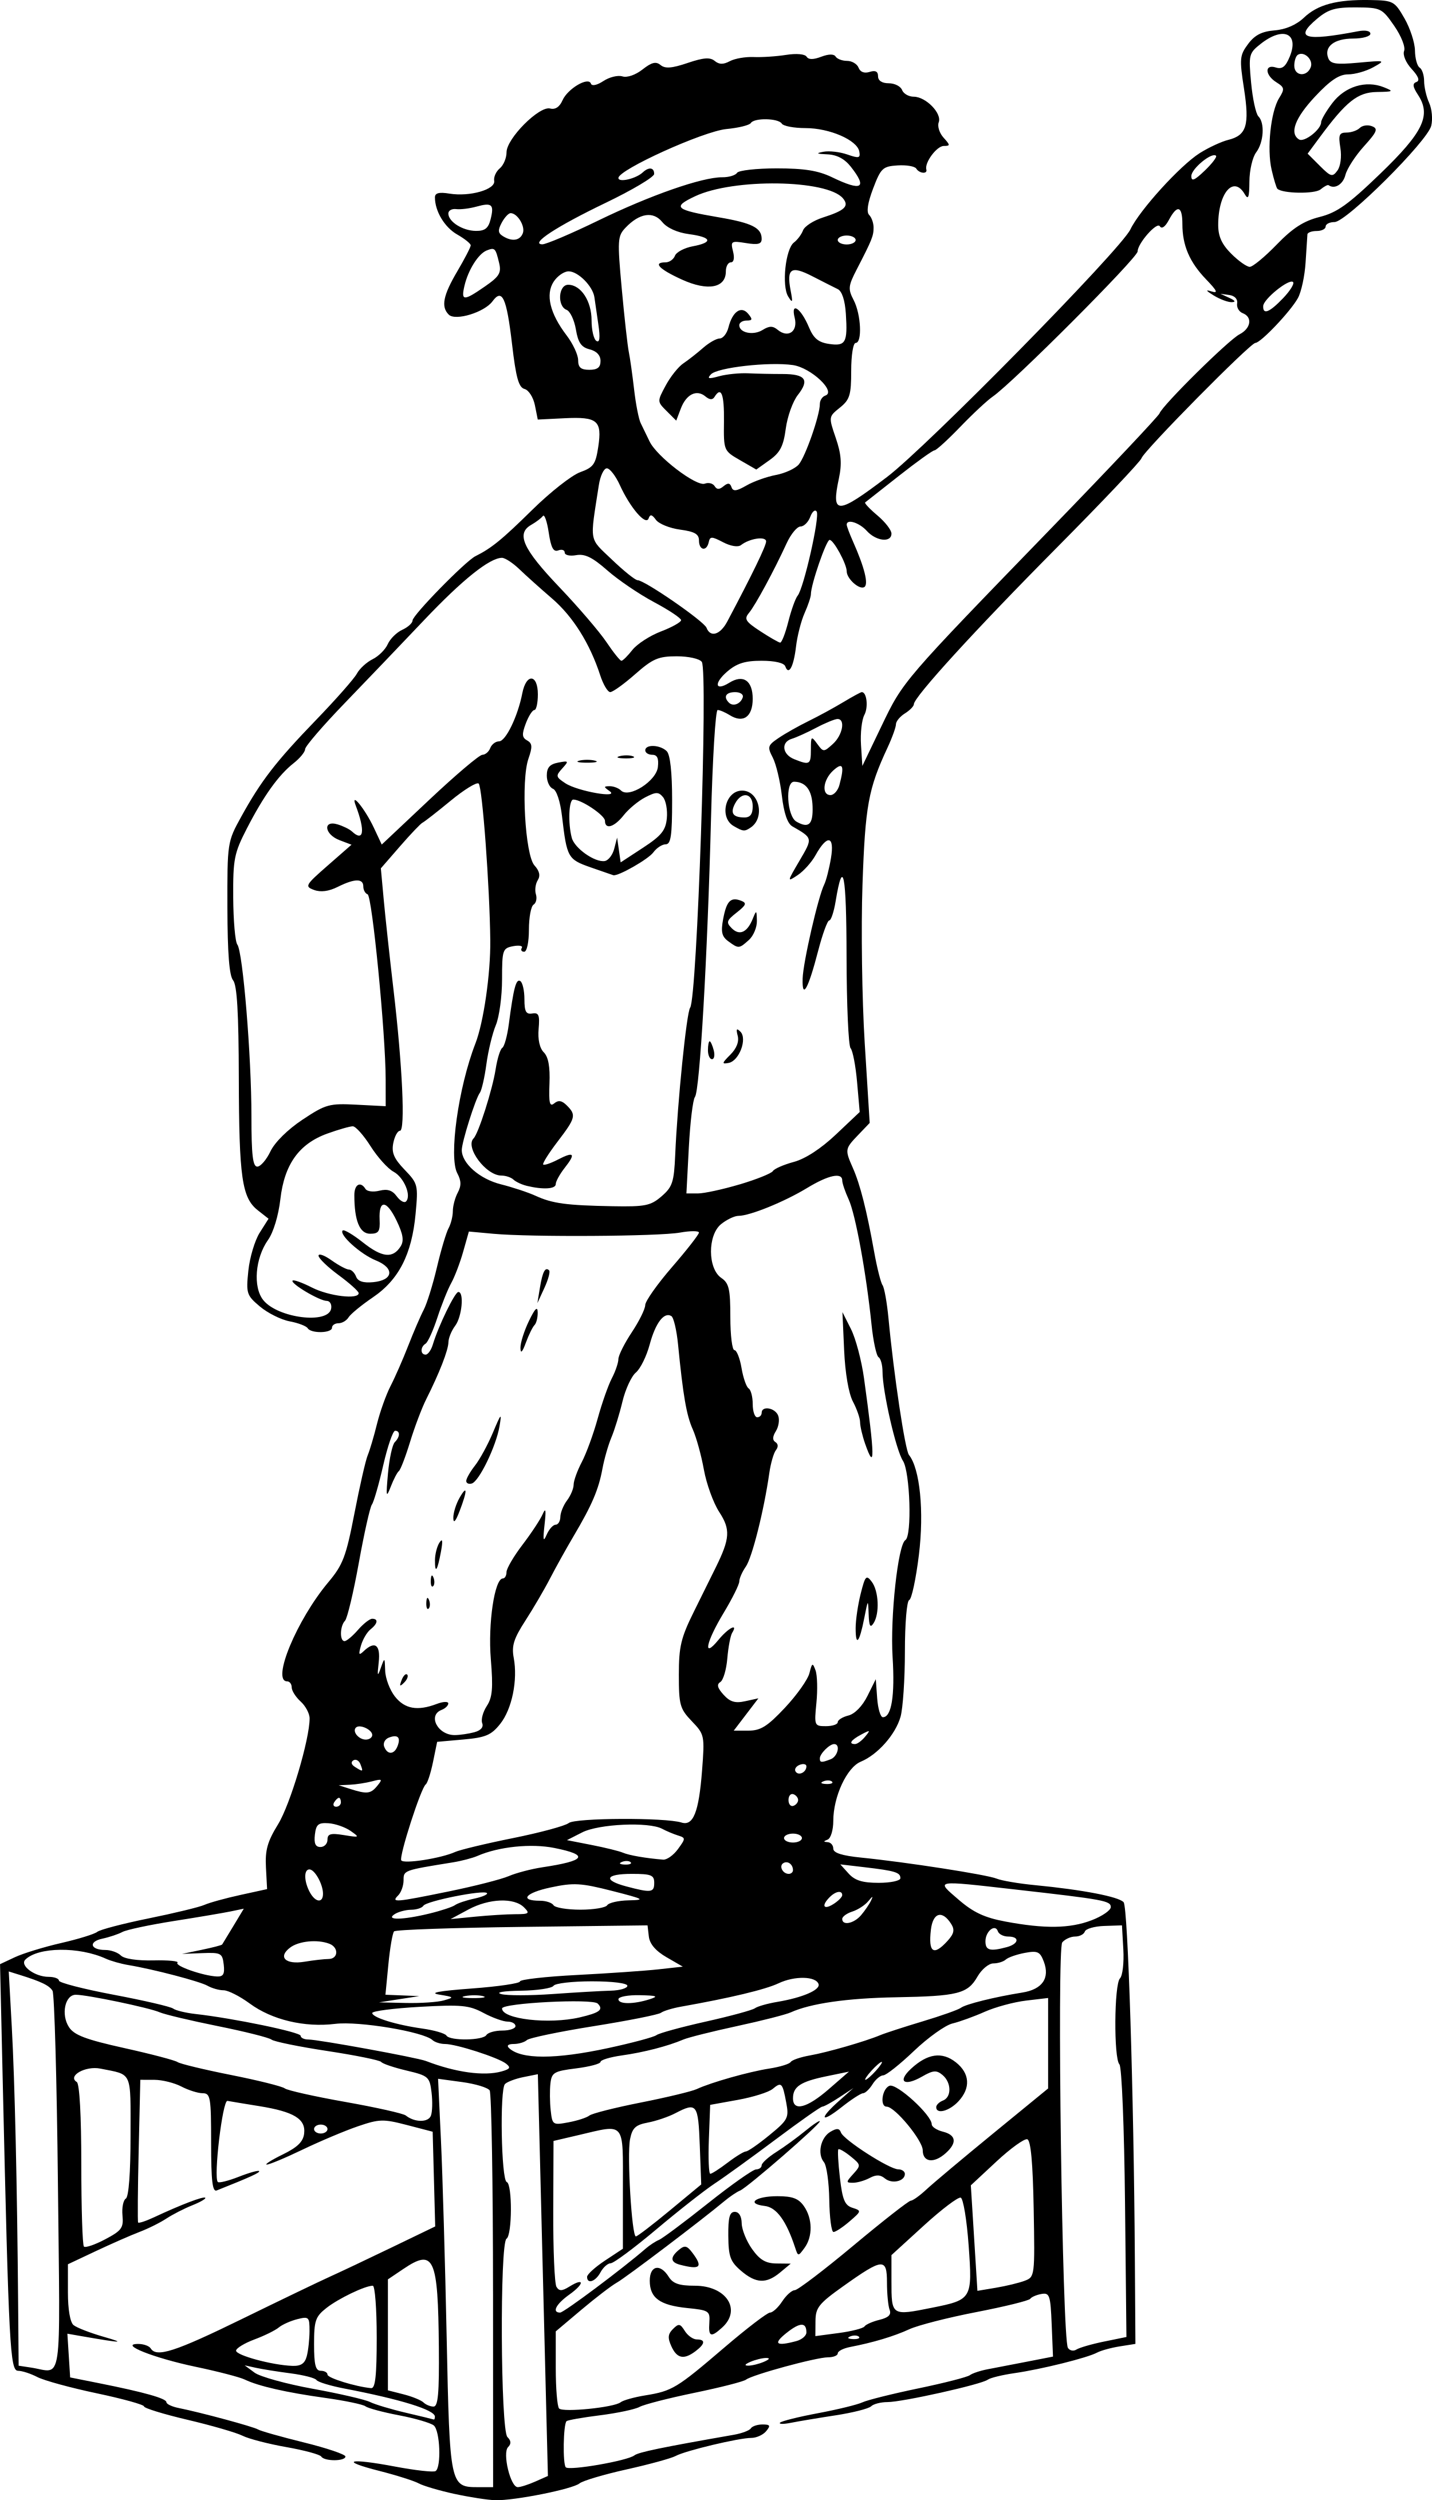 <?xml version="1.0" encoding="UTF-8" standalone="no"?>
<!-- Created with Inkscape (http://www.inkscape.org/) -->

<svg
   xmlns:dc="http://purl.org/dc/elements/1.1/"
   xmlns:cc="http://creativecommons.org/ns#"
   xmlns:rdf="http://www.w3.org/1999/02/22-rdf-syntax-ns#"
   xmlns:svg="http://www.w3.org/2000/svg"
   xmlns="http://www.w3.org/2000/svg"
   xmlns:sodipodi="http://sodipodi.sourceforge.net/DTD/sodipodi-0.dtd"
   xmlns:inkscape="http://www.inkscape.org/namespaces/inkscape"
   width="210mm"
   height="366.61mm"
   viewBox="0 0 210 366.61"
   version="1.1"
   id="svg8"
   inkscape:version="0.92.3 (2405546, 2018-03-11)"
   sodipodi:docname="socialists.svg">
  <defs
     id="defs2" />
  <sodipodi:namedview
     id="base"
     pagecolor="#ffffff"
     bordercolor="#666666"
     borderopacity="1.0"
     inkscape:pageopacity="0.0"
     inkscape:pageshadow="2"
     inkscape:zoom="0.49497475"
     inkscape:cx="411.73599"
     inkscape:cy="659.07285"
     inkscape:document-units="mm"
     inkscape:current-layer="layer1"
     showgrid="false"
     fit-margin-top="0"
     fit-margin-left="0"
     fit-margin-right="0"
     fit-margin-bottom="0"
     inkscape:window-width="1920"
     inkscape:window-height="1017"
     inkscape:window-x="-8"
     inkscape:window-y="-8"
     inkscape:window-maximized="1" />
  <g
     inkscape:label="Layer 1"
     inkscape:groupmode="layer"
     id="layer1"
     transform="translate(-356.479,898.367)">
    <path
       style="fill:#000000;stroke-width:0.656"
       d="m 423.131,-532.682 c -2.21,-0.481 -4.573,-1.177 -5.251,-1.547 -0.678,-0.37 -3.277,-1.192 -5.774,-1.827 -5.97,-1.517 -4.501,-1.921 2.312,-0.636 2.953,0.557 5.622,0.856 5.932,0.664 0.872,-0.539 0.665,-5.934 -0.257,-6.693 -0.451,-0.371 -2.74,-1.041 -5.087,-1.487 -2.347,-0.447 -4.562,-1.04 -4.923,-1.317 -0.361,-0.278 -3.01,-0.832 -5.887,-1.232 -5.744,-0.798 -9.814,-1.726 -11.835,-2.7 -0.722,-0.348 -3.971,-1.19 -7.22,-1.872 -6.117,-1.284 -11.278,-3.337 -8.408,-3.345 0.791,-0.002 1.621,0.291 1.844,0.652 0.848,1.372 3.539,0.504 13.428,-4.332 5.611,-2.744 11.383,-5.52 12.827,-6.17 1.444,-0.65 5.515,-2.576 9.047,-4.28 l 6.421,-3.098 -0.186,-6.945 -0.186,-6.945 -3.774,-0.982 c -3.47,-0.903 -4.053,-0.887 -7.22,0.199 -1.895,0.65 -5.535,2.185 -8.089,3.412 -2.554,1.227 -4.917,2.213 -5.251,2.192 -0.334,-0.022 0.722,-0.688 2.346,-1.482 2.176,-1.063 3.003,-1.874 3.142,-3.079 0.245,-2.131 -1.491,-3.19 -6.573,-4.008 -2.175,-0.35 -4.279,-0.698 -4.675,-0.773 -0.716,-0.136 -2.068,11.24 -1.413,11.895 0.174,0.174 1.554,-0.169 3.066,-0.763 1.512,-0.594 2.857,-0.972 2.988,-0.841 0.202,0.202 -1.262,0.873 -6.215,2.843 -0.627,0.249 -0.82,-1.395 -0.82,-6.964 0,-6.706 -0.099,-7.29 -1.238,-7.29 -0.681,0 -2.084,-0.441 -3.118,-0.981 -1.034,-0.539 -2.814,-0.982 -3.954,-0.985 l -2.074,-0.005 -0.241,10.338 c -0.133,5.686 -0.17,10.451 -0.082,10.588 0.087,0.137 1.129,-0.204 2.316,-0.758 4.009,-1.873 7.28,-3.121 7.53,-2.871 0.137,0.137 -0.721,0.635 -1.906,1.108 -1.185,0.473 -2.893,1.347 -3.795,1.943 -0.903,0.596 -2.675,1.478 -3.938,1.959 -1.264,0.482 -4.143,1.745 -6.4,2.809 l -4.102,1.933 v 4.118 c 0,2.505 0.323,4.386 0.825,4.802 0.454,0.377 2.448,1.15 4.431,1.719 3.319,0.952 2.671,0.935 -3.162,-0.08 l -2.173,-0.378 0.204,3.206 0.204,3.206 4.267,0.852 c 6.597,1.317 9.846,2.233 9.846,2.777 0,0.273 0.812,0.659 1.805,0.857 3.249,0.649 10.98,2.74 11.651,3.151 0.361,0.221 3.389,1.077 6.728,1.901 3.339,0.825 6.072,1.75 6.072,2.056 0,0.719 -3.098,0.728 -3.542,0.01 -0.186,-0.3 -2.492,-0.925 -5.126,-1.389 -2.634,-0.464 -5.527,-1.214 -6.429,-1.668 -0.903,-0.454 -4.521,-1.502 -8.041,-2.33 -3.52,-0.828 -6.4,-1.713 -6.4,-1.967 0,-0.254 -3.125,-1.121 -6.944,-1.926 -3.819,-0.805 -7.733,-1.876 -8.697,-2.379 -0.964,-0.503 -2.238,-0.916 -2.83,-0.919 -1.172,-0.005 -1.35,-3.377 -2.247,-42.449 l -0.394,-17.174 2.187,-1.024 c 1.203,-0.563 4.252,-1.498 6.776,-2.077 2.524,-0.579 4.906,-1.316 5.294,-1.637 0.388,-0.322 3.787,-1.211 7.554,-1.977 3.767,-0.766 7.44,-1.656 8.162,-1.979 0.722,-0.323 3.085,-0.975 5.251,-1.449 l 3.938,-0.862 -0.168,-3.173 c -0.135,-2.55 0.214,-3.793 1.779,-6.337 1.782,-2.896 4.624,-12.438 4.624,-15.523 0,-0.707 -0.591,-1.82 -1.313,-2.473 -0.722,-0.653 -1.313,-1.585 -1.313,-2.071 0,-0.486 -0.295,-0.883 -0.656,-0.883 -2.348,0 1.392,-9.016 6.037,-14.552 2.136,-2.546 2.593,-3.754 3.819,-10.088 0.766,-3.957 1.64,-7.786 1.943,-8.508 0.303,-0.722 0.916,-2.79 1.362,-4.595 0.447,-1.805 1.345,-4.316 1.997,-5.579 0.652,-1.264 1.817,-3.922 2.591,-5.907 0.773,-1.986 1.792,-4.349 2.264,-5.251 0.472,-0.903 1.345,-3.709 1.94,-6.236 0.595,-2.527 1.363,-5.108 1.707,-5.734 0.344,-0.627 0.626,-1.754 0.626,-2.505 0,-0.751 0.326,-1.973 0.723,-2.716 0.535,-1 0.518,-1.735 -0.066,-2.826 -1.275,-2.382 0.147,-12.582 2.654,-19.038 1.201,-3.093 2.231,-10.228 2.18,-15.097 -0.083,-7.898 -1.161,-22.474 -1.702,-23.014 -0.262,-0.261 -2.115,0.874 -4.117,2.523 -2.003,1.649 -3.856,3.094 -4.118,3.211 -0.262,0.118 -1.745,1.672 -3.294,3.455 l -2.817,3.242 0.426,4.635 c 0.234,2.549 0.878,8.475 1.43,13.168 1.311,11.141 1.748,20.676 0.947,20.676 -0.344,0 -0.785,0.812 -0.98,1.805 -0.276,1.404 0.092,2.271 1.662,3.906 1.954,2.035 2.005,2.24 1.608,6.486 -0.552,5.915 -2.46,9.644 -6.251,12.22 -1.679,1.141 -3.289,2.465 -3.578,2.941 -0.289,0.476 -0.953,0.866 -1.477,0.866 -0.524,0 -0.952,0.295 -0.952,0.656 0,0.811 -3.069,0.875 -3.564,0.074 -0.198,-0.32 -1.388,-0.775 -2.645,-1.011 -1.257,-0.236 -3.216,-1.212 -4.353,-2.168 -1.96,-1.649 -2.049,-1.923 -1.704,-5.257 0.2,-1.935 0.948,-4.441 1.662,-5.569 l 1.299,-2.052 -1.568,-1.233 c -2.336,-1.838 -2.757,-4.764 -2.791,-19.42 -0.022,-9.57 -0.26,-13.61 -0.841,-14.311 -0.559,-0.673 -0.817,-3.967 -0.832,-10.623 -0.022,-9.581 -0.007,-9.673 2.016,-13.343 2.928,-5.307 5.091,-8.103 11.016,-14.238 2.885,-2.987 5.564,-6.028 5.955,-6.758 0.391,-0.73 1.427,-1.681 2.304,-2.114 0.876,-0.433 1.877,-1.427 2.223,-2.209 0.346,-0.782 1.306,-1.731 2.133,-2.108 0.827,-0.377 1.504,-0.992 1.504,-1.368 0,-0.77 7.749,-8.691 9.22,-9.424 2.367,-1.179 3.889,-2.421 8.35,-6.811 2.624,-2.582 5.773,-5.057 6.998,-5.5 1.958,-0.708 2.281,-1.159 2.666,-3.728 0.577,-3.847 -0.11,-4.428 -4.947,-4.189 l -3.924,0.195 -0.42,-2.098 c -0.231,-1.157 -0.912,-2.227 -1.518,-2.385 -0.861,-0.225 -1.258,-1.646 -1.834,-6.572 -0.798,-6.816 -1.443,-8.234 -2.864,-6.29 -1.187,1.625 -5.454,2.925 -6.422,1.957 -1.156,-1.156 -0.828,-2.815 1.259,-6.355 1.083,-1.837 1.967,-3.548 1.965,-3.803 -0.002,-0.255 -0.891,-0.968 -1.975,-1.585 -1.854,-1.055 -3.272,-3.414 -3.272,-5.444 0,-0.65 0.595,-0.804 2.138,-0.554 2.972,0.482 6.769,-0.604 6.55,-1.874 -0.095,-0.553 0.274,-1.377 0.82,-1.83 0.546,-0.453 0.993,-1.515 0.993,-2.36 0,-2.009 4.802,-6.831 6.392,-6.418 0.752,0.196 1.386,-0.223 1.813,-1.196 0.75,-1.71 3.806,-3.509 4.168,-2.453 0.137,0.399 0.878,0.245 1.835,-0.382 0.883,-0.579 2.136,-0.883 2.785,-0.677 0.684,0.217 1.921,-0.209 2.944,-1.013 1.347,-1.059 1.975,-1.213 2.653,-0.65 0.666,0.552 1.662,0.475 3.965,-0.306 2.317,-0.787 3.297,-0.861 3.972,-0.3 0.647,0.537 1.263,0.547 2.213,0.039 0.724,-0.388 2.294,-0.661 3.488,-0.609 1.194,0.053 3.339,-0.088 4.766,-0.313 1.511,-0.238 2.768,-0.129 3.008,0.261 0.278,0.45 0.978,0.454 2.141,0.012 1.1,-0.418 1.869,-0.428 2.118,-0.026 0.215,0.347 0.973,0.631 1.685,0.631 0.712,0 1.468,0.452 1.68,1.004 0.243,0.634 0.841,0.86 1.62,0.612 0.851,-0.27 1.235,-0.072 1.235,0.637 0,0.647 0.582,1.029 1.571,1.029 0.864,0 1.741,0.443 1.949,0.985 0.208,0.542 0.978,0.985 1.711,0.985 1.777,0 4.167,2.449 3.666,3.756 -0.217,0.566 0.101,1.577 0.707,2.247 1.001,1.107 1.005,1.218 0.039,1.218 -1.028,0 -2.845,2.444 -2.562,3.446 0.201,0.711 -1.025,0.607 -1.478,-0.126 -0.21,-0.34 -1.443,-0.55 -2.74,-0.467 -2.177,0.139 -2.452,0.399 -3.585,3.385 -0.806,2.123 -1.006,3.456 -0.581,3.881 0.356,0.356 0.647,1.182 0.647,1.837 0,1.245 -0.209,1.766 -2.473,6.155 -1.254,2.431 -1.295,2.858 -0.441,4.506 1.079,2.079 1.271,6.265 0.288,6.265 -0.367,0 -0.656,1.797 -0.656,4.078 0,3.575 -0.205,4.243 -1.663,5.415 -1.66,1.335 -1.661,1.343 -0.6,4.44 0.806,2.352 0.918,3.783 0.463,5.917 -1.154,5.413 -0.303,5.39 7.051,-0.188 5.87,-4.452 34.277,-33.346 35.69,-36.301 1.36,-2.845 7.336,-9.415 10.197,-11.209 1.297,-0.813 3.162,-1.677 4.144,-1.92 2.701,-0.667 3.154,-2.139 2.319,-7.536 -0.677,-4.371 -0.631,-4.867 0.6,-6.523 0.98,-1.317 2.011,-1.847 3.893,-2.001 1.63,-0.133 3.19,-0.808 4.292,-1.858 2.028,-1.932 4.829,-2.679 9.715,-2.592 3.4,0.061 3.58,0.157 5.036,2.689 0.831,1.444 1.523,3.568 1.539,4.72 0.015,1.152 0.324,2.277 0.685,2.5 0.361,0.223 0.656,1.113 0.656,1.977 0,0.864 0.333,2.302 0.74,3.195 0.407,0.893 0.543,2.405 0.304,3.361 -0.573,2.282 -12.458,14.113 -14.178,14.113 -0.718,0 -1.306,0.295 -1.306,0.656 0,0.361 -0.591,0.656 -1.313,0.656 -0.722,0 -1.334,0.222 -1.36,0.492 -0.026,0.271 -0.146,2.117 -0.267,4.102 -0.121,1.986 -0.629,4.348 -1.131,5.251 -1.089,1.961 -5.46,6.564 -6.233,6.564 -0.735,0 -16.396,15.859 -16.702,16.913 -0.133,0.458 -5.73,6.365 -12.439,13.128 -11.955,12.052 -20.942,21.896 -20.942,22.941 0,0.289 -0.591,0.895 -1.313,1.346 -0.722,0.451 -1.313,1.167 -1.313,1.592 0,0.424 -0.559,1.973 -1.242,3.44 -2.817,6.052 -3.263,8.495 -3.666,20.09 -0.22,6.333 -0.072,16.782 0.328,23.221 l 0.728,11.706 -1.684,1.758 c -1.959,2.045 -1.975,2.143 -0.771,4.869 1.056,2.392 2.023,6.205 3.105,12.242 0.42,2.347 0.977,4.562 1.237,4.923 0.26,0.361 0.654,2.576 0.876,4.923 0.783,8.285 2.431,19.264 2.996,19.965 1.613,2.002 2.238,8.292 1.457,14.661 -0.431,3.519 -1.069,6.496 -1.418,6.616 -0.357,0.123 -0.634,3.426 -0.634,7.553 0,4.034 -0.29,8.344 -0.643,9.578 -0.747,2.605 -3.357,5.547 -5.833,6.574 -2.042,0.847 -4.025,5.125 -4.025,8.684 0,1.32 -0.369,2.549 -0.82,2.731 -0.656,0.265 -0.656,0.341 0,0.383 0.451,0.029 0.82,0.457 0.82,0.952 0,0.622 1.266,1.027 4.102,1.313 6.636,0.668 18.435,2.501 19.856,3.083 0.722,0.296 3.233,0.724 5.579,0.95 7.028,0.678 12.375,1.708 13.042,2.514 0.625,0.755 1.487,28.058 1.644,52.121 l 0.083,12.636 -2.297,0.363 c -1.264,0.2 -2.761,0.612 -3.328,0.915 -1.437,0.77 -8.169,2.444 -12.097,3.009 -1.805,0.259 -3.577,0.693 -3.938,0.964 -0.919,0.69 -12.518,3.28 -14.687,3.28 -0.984,0 -2.069,0.279 -2.412,0.62 -0.343,0.341 -2.691,0.937 -5.218,1.324 -2.527,0.388 -5.481,0.882 -6.564,1.098 -1.083,0.216 -1.791,0.205 -1.573,-0.025 0.218,-0.23 2.729,-0.856 5.579,-1.39 2.851,-0.535 5.774,-1.249 6.496,-1.587 0.722,-0.338 4.414,-1.259 8.205,-2.047 3.791,-0.788 7.187,-1.659 7.548,-1.934 0.361,-0.276 1.542,-0.669 2.626,-0.873 1.083,-0.204 3.68,-0.705 5.771,-1.113 l 3.802,-0.741 -0.192,-4.707 c -0.175,-4.296 -0.306,-4.686 -1.505,-4.477 -0.722,0.126 -1.46,0.446 -1.641,0.71 -0.181,0.264 -3.725,1.137 -7.877,1.941 -4.152,0.804 -8.578,1.934 -9.836,2.512 -2.284,1.05 -5.3,1.955 -8.707,2.613 -0.993,0.192 -1.805,0.611 -1.805,0.931 0,0.32 -0.646,0.582 -1.435,0.582 -1.715,0 -11.086,2.552 -12.021,3.274 -0.361,0.279 -3.758,1.146 -7.548,1.928 -3.791,0.782 -7.42,1.713 -8.066,2.069 -0.645,0.356 -3.255,0.909 -5.798,1.229 -2.544,0.319 -4.752,0.708 -4.908,0.864 -0.481,0.481 -0.573,6.3 -0.106,6.766 0.522,0.522 9.052,-0.963 10.053,-1.75 0.595,-0.467 3.943,-1.161 14.584,-3.022 1.182,-0.207 2.307,-0.631 2.5,-0.944 0.193,-0.312 0.96,-0.568 1.705,-0.568 1.129,0 1.219,0.163 0.537,0.985 -0.449,0.542 -1.427,0.985 -2.172,0.985 -1.829,0 -9.694,1.878 -11.102,2.65 -0.622,0.341 -3.858,1.228 -7.191,1.97 -3.333,0.742 -6.44,1.665 -6.903,2.05 -1.003,0.833 -9.544,2.539 -12.343,2.466 -1.083,-0.028 -3.777,-0.445 -5.987,-0.925 z m 5.649,-29.708 c -0.005,-15.794 -0.227,-29.05 -0.492,-29.458 -0.265,-0.408 -2.076,-0.958 -4.024,-1.223 l -3.542,-0.482 0.425,9.1 c 0.234,5.005 0.609,17.961 0.834,28.792 0.453,21.802 0.492,21.989 4.615,21.989 h 2.196 l -0.01,-28.717 z m 6.196,27.896 1.853,-0.82 -0.492,-19.692 c -0.271,-10.83 -0.537,-21.464 -0.592,-23.63 -0.055,-2.166 -0.165,-6.56 -0.245,-9.764 l -0.146,-5.825 -2.113,0.423 c -1.162,0.232 -2.38,0.69 -2.707,1.017 -0.786,0.786 -0.548,14.086 0.257,14.368 0.834,0.292 0.805,7.797 -0.032,8.314 -0.998,0.617 -0.874,28.073 0.131,29.078 0.549,0.549 0.579,0.996 0.1,1.476 -0.859,0.859 0.349,5.876 1.415,5.876 0.395,0 1.552,-0.369 2.571,-0.82 z m -14.719,-9.521 c 0,-0.984 -4.973,-2.527 -13.28,-4.121 -2.07,-0.397 -3.909,-0.959 -4.088,-1.248 -0.179,-0.289 -1.882,-0.729 -3.786,-0.977 -1.903,-0.248 -4.199,-0.614 -5.102,-0.814 l -1.641,-0.362 1.45,1.074 c 0.797,0.591 4.637,1.653 8.533,2.362 3.896,0.708 7.674,1.581 8.396,1.94 0.722,0.359 3.085,1.067 5.251,1.575 2.166,0.507 4.012,0.955 4.102,0.995 0.09,0.04 0.164,-0.151 0.164,-0.423 z m 27.233,-2.106 c 0.365,-0.292 1.992,-0.747 3.617,-1.01 3.954,-0.641 4.592,-1.027 11.567,-6.993 3.311,-2.832 6.338,-5.149 6.729,-5.149 0.39,0 1.193,-0.738 1.785,-1.641 0.591,-0.903 1.419,-1.641 1.838,-1.641 0.42,0 4.3,-2.952 8.622,-6.559 4.322,-3.608 8.099,-6.561 8.393,-6.564 0.294,-0.002 1.328,-0.744 2.297,-1.648 0.97,-0.904 5.382,-4.606 9.804,-8.226 l 8.041,-6.582 v -6.634 -6.634 l -3.239,0.384 c -1.781,0.211 -4.514,0.951 -6.072,1.645 -1.558,0.694 -3.683,1.464 -4.722,1.711 -1.039,0.247 -3.576,2.058 -5.639,4.025 -2.062,1.967 -4.09,3.577 -4.505,3.577 -0.416,0 -1.124,0.591 -1.575,1.313 -0.451,0.722 -1.076,1.313 -1.388,1.313 -0.312,0 -1.718,0.911 -3.124,2.024 -3.092,2.449 -3.41,1.787 -0.423,-0.88 l 2.133,-1.905 -2.071,1.365 c -1.139,0.75 -2.261,1.364 -2.493,1.364 -0.232,0 -3.288,2.148 -6.791,4.773 -3.502,2.625 -7.55,5.551 -8.994,6.503 -1.444,0.952 -5.284,3.967 -8.533,6.7 -3.249,2.733 -6.266,4.976 -6.705,4.984 -0.439,0.007 -1.114,0.605 -1.5,1.327 -0.732,1.368 -1.969,1.787 -1.969,0.666 0,-0.356 1.181,-1.429 2.626,-2.385 l 2.626,-1.737 v -8.774 c 0,-10.044 0.443,-9.513 -6.564,-7.874 l -3.61,0.844 -0.039,10.287 c -0.022,5.658 0.191,10.656 0.472,11.107 0.406,0.652 0.797,0.643 1.908,-0.045 2.217,-1.374 2.212,-0.412 -0.005,1.167 -1.979,1.409 -2.618,2.652 -1.364,2.652 0.543,0 9.207,-6.479 12.535,-9.374 0.569,-0.495 1.455,-1.076 1.969,-1.292 0.514,-0.215 3.74,-2.624 7.17,-5.353 3.43,-2.729 6.605,-4.967 7.056,-4.973 0.451,-0.007 0.82,-0.278 0.82,-0.603 0,-0.325 0.96,-1.199 2.133,-1.941 1.173,-0.742 3.093,-2.139 4.266,-3.103 1.173,-0.964 2.133,-1.597 2.133,-1.406 0,0.49 -10.648,9.735 -11.691,10.151 -0.474,0.189 -1.507,0.884 -2.297,1.545 -3.322,2.779 -14.477,11.231 -15.778,11.954 -0.776,0.432 -3.109,2.217 -5.185,3.968 l -3.775,3.183 v 5.405 c 0,2.973 0.222,5.63 0.492,5.905 0.591,0.6 8.077,-0.158 9.019,-0.914 z m 7.454,-8.188 c -0.574,-1.259 -0.525,-1.805 0.227,-2.557 0.838,-0.838 1.053,-0.802 1.734,0.288 0.427,0.684 1.218,1.244 1.756,1.244 1.301,0 1.237,0.644 -0.17,1.712 -1.709,1.298 -2.733,1.099 -3.547,-0.687 z m 5.557,-3.486 c 0.117,-1.711 -0.052,-1.823 -3.233,-2.143 -4.029,-0.406 -5.504,-1.48 -5.504,-4.009 0,-2.238 1.54,-2.557 2.778,-0.576 0.627,1.004 1.531,1.313 3.842,1.313 4.605,0 6.892,3.512 3.995,6.134 -1.663,1.505 -2.02,1.369 -1.877,-0.719 z m 4.623,-7.628 c -1.547,-1.33 -1.814,-2.068 -1.842,-5.087 -0.025,-2.715 0.195,-3.531 0.952,-3.531 0.611,0 0.995,0.637 1.013,1.678 0.015,0.923 0.7,2.621 1.522,3.774 1.134,1.592 1.995,2.102 3.581,2.118 l 2.089,0.022 -1.55,1.291 c -2.04,1.699 -3.563,1.629 -5.766,-0.265 z m -8.93,-0.866 c -1.415,-0.37 -1.463,-1.095 -0.144,-2.19 0.831,-0.69 1.168,-0.618 1.948,0.412 1.618,2.137 1.188,2.56 -1.805,1.778 z m 16.892,-2.501 c -1.297,-3.948 -2.732,-5.915 -4.46,-6.116 -2.791,-0.326 -1.365,-1.432 1.845,-1.432 2.23,0 3.108,0.329 3.9,1.459 1.276,1.822 1.312,4.459 0.084,6.128 -0.926,1.258 -0.943,1.258 -1.369,-0.039 z m 5.005,-6.988 c -0.039,-2.58 -0.39,-5.074 -0.779,-5.543 -1.008,-1.214 -0.494,-3.618 0.955,-4.468 0.933,-0.548 1.307,-0.519 1.538,0.116 0.39,1.075 7.118,5.396 8.4,5.396 0.534,0 0.972,0.305 0.972,0.677 0,1.08 -1.898,1.512 -2.92,0.664 -0.679,-0.563 -1.293,-0.583 -2.246,-0.073 -0.721,0.386 -1.82,0.702 -2.441,0.702 -1.053,0 -1.05,-0.088 0.046,-1.299 1.136,-1.255 1.123,-1.342 -0.391,-2.569 -0.861,-0.698 -1.671,-1.166 -1.8,-1.038 -0.128,0.127 -0.027,2.011 0.226,4.185 0.374,3.222 0.715,4.035 1.841,4.392 1.345,0.427 1.334,0.48 -0.426,1.994 -0.994,0.855 -2.055,1.555 -2.356,1.555 -0.301,0 -0.58,-2.111 -0.619,-4.691 z m 13.706,-7.288 c -0.005,-1.456 -4.09,-6.4 -5.287,-6.4 -1.038,0 -0.681,-2.641 0.413,-3.061 1.046,-0.402 6.192,4.293 6.192,5.649 0,0.368 0.738,0.855 1.641,1.081 1.941,0.487 2.101,1.619 0.441,3.122 -1.74,1.575 -3.393,1.385 -3.4,-0.391 z m 1.975,-6.33 c 0,-0.322 0.443,-0.756 0.985,-0.964 1.297,-0.498 1.258,-2.657 -0.068,-3.758 -0.885,-0.734 -1.366,-0.694 -3.012,0.251 -2.595,1.489 -3.644,0.737 -1.606,-1.151 2.42,-2.243 4.548,-2.552 6.576,-0.957 2.062,1.622 2.205,3.771 0.382,5.729 -1.345,1.444 -3.256,1.943 -3.256,0.85 z m -72.936,35.21 c -0.118,-13.204 -0.711,-14.513 -5.206,-11.483 l -2.264,1.526 v 8.137 8.137 l 2.297,0.585 c 1.264,0.322 2.578,0.858 2.921,1.19 0.343,0.333 1.008,0.605 1.477,0.605 0.661,0 0.836,-1.959 0.776,-8.697 z m -9.112,-1.477 c 0,-4.152 -0.259,-7.548 -0.576,-7.548 -1.132,0 -5.034,1.874 -6.808,3.27 -1.606,1.264 -1.805,1.848 -1.805,5.311 0,3.021 0.22,3.891 0.985,3.891 0.542,0 0.985,0.253 0.985,0.563 0,0.493 4.094,1.762 6.4,1.984 0.613,0.059 0.82,-1.826 0.82,-7.47 z m -46.751,-22.531 c -0.16,-15.1 -0.516,-27.819 -0.792,-28.265 -0.485,-0.785 -1.638,-1.341 -4.874,-2.35 l -1.547,-0.482 0.446,8.107 c 0.44,8.007 0.789,23.238 0.933,40.719 l 0.074,8.982 1.805,0.273 c 4.702,0.712 4.278,3.606 3.955,-26.984 z m 36.491,25.321 c 0.218,-0.812 0.4,-2.469 0.405,-3.681 0.007,-2.077 -0.095,-2.178 -1.792,-1.752 -0.991,0.249 -2.215,0.798 -2.72,1.22 -0.505,0.422 -2.109,1.211 -3.563,1.752 -1.454,0.542 -2.667,1.278 -2.695,1.636 -0.053,0.683 5.276,2.131 8.242,2.239 1.266,0.046 1.834,-0.332 2.124,-1.414 z m 67.037,0.82 c 0.827,-0.356 0.949,-0.564 0.328,-0.564 -0.542,0 -1.575,0.254 -2.297,0.564 -0.827,0.356 -0.949,0.564 -0.328,0.564 0.542,0 1.575,-0.254 2.297,-0.564 z m 49.885,-2.969 3.282,-0.672 -0.207,-19.676 c -0.116,-10.997 -0.478,-19.951 -0.82,-20.3 -0.845,-0.86 -0.776,-11.751 0.081,-12.607 0.382,-0.382 0.603,-2.287 0.492,-4.234 l -0.202,-3.54 -2.6,0.087 c -1.43,0.048 -2.71,0.417 -2.844,0.82 -0.134,0.403 -0.774,0.733 -1.422,0.733 -0.648,0 -1.498,0.386 -1.889,0.857 -0.798,0.962 -0.002,58.105 0.828,59.449 0.258,0.418 0.818,0.533 1.244,0.256 0.426,-0.277 2.252,-0.805 4.057,-1.175 z m -45.126,-0.07 c 0.812,-0.218 1.477,-0.787 1.477,-1.265 0,-1.544 -0.941,-1.513 -2.954,0.097 -1.977,1.582 -1.493,1.964 1.477,1.168 z m 9.176,-0.639 c -0.218,-0.218 -0.784,-0.241 -1.258,-0.052 -0.524,0.21 -0.368,0.365 0.397,0.397 0.692,0.029 1.08,-0.127 0.861,-0.345 z m 0.822,-1.514 c 0.187,-0.282 1.18,-0.718 2.205,-0.969 1.321,-0.324 1.752,-0.751 1.477,-1.468 -0.213,-0.556 -0.388,-2.35 -0.388,-3.987 0,-3.66 -0.595,-3.611 -6.409,0.525 -3.589,2.553 -4.06,3.143 -4.076,5.105 l -0.017,2.218 3.434,-0.456 c 1.889,-0.251 3.587,-0.686 3.774,-0.968 z m 9.922,-2.743 c 5.844,-1.174 5.912,-1.291 5.347,-9.146 -0.268,-3.724 -0.791,-6.871 -1.163,-6.994 -0.371,-0.123 -2.808,1.723 -5.415,4.103 l -4.74,4.326 v 3.776 c 0,5.147 -0.015,5.137 5.971,3.935 z m 13.574,-3.951 c 1.476,-0.557 1.492,-0.688 1.313,-10.53 -0.123,-6.782 -0.422,-10.046 -0.936,-10.216 -0.415,-0.138 -2.448,1.326 -4.518,3.252 l -3.763,3.503 0.483,7.735 0.483,7.735 2.722,-0.457 c 1.497,-0.251 3.394,-0.711 4.216,-1.021 z m -132.313,-9.572 c -0.109,-1.128 0.113,-2.243 0.492,-2.478 0.427,-0.264 0.69,-3.773 0.69,-9.205 0,-9.643 0.336,-8.895 -4.426,-9.853 -2.193,-0.441 -4.879,1.089 -3.455,1.968 0.404,0.25 0.661,4.947 0.661,12.076 0,6.417 0.172,11.839 0.383,12.05 0.211,0.211 1.614,-0.267 3.118,-1.062 2.422,-1.28 2.712,-1.68 2.537,-3.496 z m 80.277,-0.745 4.595,-3.806 -0.212,-5.702 c -0.228,-6.119 -0.43,-6.386 -3.59,-4.738 -1.008,0.526 -2.823,1.142 -4.032,1.369 -1.799,0.337 -2.273,0.78 -2.603,2.432 -0.462,2.308 0.254,14.276 0.853,14.261 0.218,-0.005 2.463,-1.723 4.99,-3.816 z m 8.475,-7.005 c 1.183,-0.903 2.388,-1.641 2.678,-1.641 0.29,0 1.838,-1.074 3.44,-2.387 2.728,-2.235 2.885,-2.539 2.47,-4.759 -0.55,-2.946 -0.699,-3.096 -2,-2.016 -0.577,0.479 -2.873,1.2 -5.103,1.602 l -4.054,0.731 -0.192,5.055 c -0.105,2.781 -0.012,5.055 0.208,5.055 0.22,0 1.368,-0.738 2.551,-1.641 z m -58.688,-4.923 c 0,-0.361 -0.443,-0.656 -0.985,-0.656 -0.542,0 -0.985,0.295 -0.985,0.656 0,0.361 0.443,0.656 0.985,0.656 0.542,0 0.985,-0.295 0.985,-0.656 z m 15.261,-5.366 c -0.282,-2.297 -0.457,-2.45 -3.676,-3.213 -1.859,-0.441 -3.528,-1.007 -3.708,-1.258 -0.181,-0.251 -3.725,-0.972 -7.877,-1.603 -4.152,-0.63 -7.844,-1.383 -8.205,-1.673 -0.361,-0.29 -3.905,-1.181 -7.877,-1.981 -3.971,-0.8 -7.811,-1.713 -8.533,-2.029 -1.527,-0.667 -10.625,-2.568 -12.295,-2.569 -1.593,-6.4e-4 -2.202,2.927 -0.991,4.763 0.766,1.161 2.481,1.807 8.113,3.057 3.928,0.872 7.437,1.794 7.798,2.05 0.361,0.255 3.894,1.108 7.851,1.895 3.957,0.787 7.502,1.671 7.877,1.965 0.375,0.294 4.372,1.188 8.883,1.987 4.51,0.799 8.498,1.693 8.861,1.986 1.274,1.029 3.284,1.05 3.68,0.04 0.217,-0.554 0.261,-2.092 0.098,-3.418 z m 23.147,3.386 c 0.366,-0.302 3.763,-1.162 7.548,-1.91 3.786,-0.749 7.474,-1.635 8.196,-1.971 2.119,-0.984 7.654,-2.548 10.663,-3.013 1.532,-0.237 2.932,-0.667 3.111,-0.955 0.178,-0.289 1.435,-0.721 2.793,-0.96 2.584,-0.455 8.1,-2.044 10.345,-2.981 0.722,-0.301 3.528,-1.213 6.236,-2.026 2.708,-0.813 5.222,-1.705 5.588,-1.983 0.707,-0.536 4.952,-1.589 9.009,-2.236 2.932,-0.467 4.072,-2.113 3.147,-4.546 -0.555,-1.459 -0.909,-1.621 -2.79,-1.269 -1.185,0.222 -2.435,0.659 -2.778,0.972 -0.343,0.313 -1.169,0.57 -1.836,0.57 -0.667,0 -1.712,0.872 -2.324,1.938 -1.439,2.507 -2.855,2.866 -11.955,3.028 -7.158,0.128 -12.508,0.896 -15.425,2.214 -0.722,0.326 -4.266,1.231 -7.877,2.009 -3.61,0.779 -7.155,1.667 -7.877,1.975 -2.269,0.967 -5.793,1.877 -9.025,2.331 -1.715,0.241 -3.118,0.666 -3.118,0.944 0,0.278 -1.607,0.707 -3.571,0.952 -3.254,0.407 -3.589,0.603 -3.774,2.209 -0.112,0.97 -0.094,2.749 0.039,3.954 0.236,2.135 0.304,2.18 2.626,1.746 1.311,-0.245 2.682,-0.692 3.048,-0.994 z m 35.108,-3.873 2.954,-2.567 -3.282,0.676 c -3.805,0.783 -4.923,1.516 -4.923,3.23 0,1.975 2.036,1.456 5.251,-1.338 z m 6.892,-2.68 c 0.653,-0.722 1.04,-1.313 0.86,-1.313 -0.181,0 -0.863,0.591 -1.516,1.313 -0.653,0.722 -1.04,1.313 -0.86,1.313 0.181,0 0.863,-0.591 1.516,-1.313 z m -54.885,0.087 c 1.266,-0.355 1.391,-0.573 0.656,-1.147 -1.142,-0.892 -7.312,-2.878 -8.94,-2.878 -0.672,0 -1.503,-0.26 -1.846,-0.578 -1.316,-1.22 -10.792,-2.799 -14.251,-2.375 -4.513,0.554 -9.276,-0.579 -12.546,-2.984 -1.451,-1.067 -3.175,-1.94 -3.831,-1.94 -0.656,0 -1.705,-0.293 -2.332,-0.651 -1.142,-0.652 -7.944,-2.434 -11.642,-3.049 -1.083,-0.18 -2.56,-0.598 -3.282,-0.928 -3.936,-1.799 -9.932,-1.734 -11.815,0.129 -0.868,0.859 1.383,2.53 3.407,2.53 0.834,0 1.516,0.249 1.516,0.554 0,0.305 3.618,1.238 8.041,2.073 4.422,0.835 8.34,1.746 8.706,2.023 0.366,0.277 1.843,0.636 3.282,0.797 5.516,0.617 15.416,2.667 15.416,3.192 0,0.302 0.512,0.55 1.138,0.55 1.451,0 15.932,2.646 17.24,3.151 4.343,1.674 8.516,2.25 11.082,1.531 z m 15.678,-3.435 c 3.514,-0.758 6.684,-1.609 7.045,-1.891 0.361,-0.282 3.61,-1.174 7.22,-1.981 3.61,-0.807 6.859,-1.69 7.22,-1.961 0.361,-0.271 1.838,-0.691 3.282,-0.934 3.706,-0.622 6.327,-1.753 6.046,-2.61 -0.384,-1.17 -3.518,-1.23 -5.876,-0.111 -1.915,0.909 -7.044,2.137 -14.282,3.421 -1.264,0.224 -2.593,0.629 -2.954,0.9 -0.361,0.271 -4.792,1.153 -9.846,1.959 -5.054,0.807 -9.47,1.725 -9.813,2.042 -0.343,0.316 -1.214,0.575 -1.936,0.575 -0.804,0 -1.071,0.23 -0.689,0.593 1.768,1.68 6.789,1.68 14.583,-0.002 z m -17.898,-1.904 c 0.223,-0.361 1.274,-0.656 2.336,-0.656 1.062,0 1.93,-0.295 1.93,-0.656 0,-0.361 -0.521,-0.656 -1.158,-0.656 -0.637,0 -2.233,-0.576 -3.546,-1.28 -2.097,-1.124 -3.233,-1.232 -9.344,-0.886 -3.826,0.217 -6.956,0.622 -6.956,0.901 0,0.663 3.472,1.739 7.392,2.29 1.719,0.242 3.287,0.701 3.485,1.02 0.493,0.798 5.36,0.735 5.861,-0.076 z m 13.672,-2.584 c 2.956,-0.686 3.545,-1.138 2.65,-2.033 -0.759,-0.759 -14.025,-0.075 -14.025,0.722 0,1.565 6.87,2.356 11.375,1.311 z m -19.908,-2.496 c 1.551,-0.441 1.515,-0.487 -0.656,-0.844 -1.59,-0.261 -0.126,-0.538 4.759,-0.9 3.881,-0.288 7.056,-0.754 7.056,-1.037 0,-0.283 3.766,-0.709 8.369,-0.946 4.603,-0.238 9.975,-0.609 11.939,-0.826 l 3.57,-0.395 -2.393,-1.386 c -1.585,-0.918 -2.458,-1.94 -2.585,-3.027 l -0.193,-1.641 -18.379,0.225 c -10.108,0.124 -18.563,0.419 -18.789,0.656 -0.226,0.237 -0.603,2.425 -0.839,4.862 l -0.429,4.431 2.48,0.099 2.48,0.099 -2.954,0.459 -2.954,0.459 3.938,0.09 c 2.166,0.049 4.677,-0.121 5.579,-0.377 z m 30.194,-0.172 c 1.337,-0.428 1.064,-0.538 -1.477,-0.591 -1.715,-0.036 -3.118,0.23 -3.118,0.591 0,0.76 2.223,0.76 4.595,0 z m -24.443,-0.451 c -0.628,-0.164 -1.809,-0.17 -2.626,-0.012 -0.816,0.157 -0.303,0.291 1.141,0.299 1.444,0.007 2.112,-0.121 1.485,-0.285 z m 18.699,-0.8 c 1.354,-0.034 2.461,-0.357 2.461,-0.718 0,-0.382 -2.175,-0.656 -5.212,-0.656 -2.867,0 -5.395,0.295 -5.618,0.656 -0.223,0.361 -2.382,0.686 -4.798,0.722 -2.571,0.038 -3.765,0.242 -2.881,0.492 0.831,0.235 4.228,0.233 7.548,-0.005 3.321,-0.237 7.146,-0.458 8.499,-0.492 z m -56.734,-3.826 c -0.194,-1.68 -0.398,-1.788 -3.161,-1.682 l -2.954,0.114 2.88,-0.597 c 1.584,-0.328 2.936,-0.679 3.004,-0.78 0.068,-0.1 0.81,-1.324 1.65,-2.718 l 1.526,-2.535 -1.904,0.396 c -1.047,0.218 -4.807,0.854 -8.354,1.412 -3.547,0.559 -6.944,1.282 -7.548,1.607 -0.604,0.325 -1.923,0.765 -2.93,0.978 -2.095,0.443 -1.783,1.661 0.427,1.661 0.809,0 1.835,0.364 2.28,0.81 0.487,0.487 2.39,0.773 4.773,0.718 2.18,-0.05 3.768,0.102 3.529,0.339 -0.461,0.456 3.785,1.936 5.799,2.021 0.921,0.039 1.145,-0.358 0.985,-1.745 z m 15.381,-0.823 c 1.432,-0.01 1.515,-1.695 0.11,-2.234 -1.751,-0.672 -4.477,-0.405 -5.755,0.563 -1.84,1.394 -0.675,2.534 2.118,2.072 1.308,-0.216 2.895,-0.397 3.527,-0.401 z m 90.78,-2.671 c 0.937,-1.035 1.059,-1.611 0.524,-2.461 -1.309,-2.079 -2.683,-1.69 -2.979,0.845 -0.394,3.374 0.395,3.893 2.455,1.616 z m 8.662,0.937 c 1.803,-0.483 1.953,-1.555 0.219,-1.555 -0.692,0 -1.374,-0.348 -1.516,-0.773 -0.385,-1.156 -1.821,0.002 -1.821,1.468 0,1.335 0.664,1.518 3.118,0.86 z m 12.449,-3.942 c 1.546,-0.591 2.812,-1.459 2.812,-1.929 0,-0.93 -0.938,-1.103 -14.108,-2.595 -11.881,-1.346 -11.575,-1.402 -8.219,1.495 2.171,1.874 3.805,2.64 6.846,3.211 5.798,1.088 9.482,1.035 12.67,-0.182 z m -33.819,-0.731 c 0.543,-0.632 1.201,-1.592 1.463,-2.133 0.364,-0.752 0.271,-0.736 -0.395,0.069 -0.479,0.579 -1.535,1.264 -2.346,1.521 -0.811,0.257 -1.474,0.743 -1.474,1.08 0,1.019 1.701,0.687 2.752,-0.537 z m -63.266,-0.259 c 1.694,-0.413 3.376,-0.97 3.737,-1.237 0.361,-0.267 1.637,-0.696 2.837,-0.952 1.199,-0.257 2.025,-0.622 1.835,-0.812 -0.502,-0.502 -8.888,1.172 -9.313,1.859 -0.197,0.319 -1.006,0.585 -1.797,0.591 -0.791,0.005 -1.881,0.296 -2.423,0.646 -1.411,0.912 1.193,0.864 5.125,-0.095 z m 12.574,0.1 c 2.037,-0.005 2.17,-0.11 1.274,-1.006 -1.453,-1.453 -5.124,-1.312 -8.143,0.312 l -2.626,1.413 3.61,-0.357 c 1.986,-0.196 4.633,-0.36 5.884,-0.363 z m 13.479,-1.318 c 0.223,-0.361 1.644,-0.683 3.157,-0.715 2.502,-0.053 2.281,-0.178 -2.438,-1.381 -4.584,-1.168 -5.634,-1.228 -9.011,-0.511 -3.738,0.793 -4.66,1.951 -1.554,1.951 0.86,0 1.746,0.295 1.969,0.656 0.223,0.361 1.995,0.656 3.938,0.656 1.943,0 3.715,-0.295 3.938,-0.656 z m 34.46,-1.471 c 0,-0.749 -0.949,-0.6 -1.838,0.289 -1.255,1.255 -0.912,1.927 0.525,1.029 0.722,-0.451 1.313,-1.044 1.313,-1.318 z m -76.141,-0.213 c 0,-1.395 -1.213,-3.567 -1.992,-3.567 -0.832,0 -0.808,1.729 0.046,3.325 0.818,1.528 1.946,1.668 1.946,0.242 z m 18.518,-0.354 c 3.714,-0.76 7.639,-1.763 8.722,-2.229 1.083,-0.466 3.298,-1.048 4.923,-1.292 6.392,-0.961 6.92,-1.801 1.78,-2.833 -3.418,-0.686 -8.182,-0.195 -11.298,1.166 -0.722,0.315 -2.347,0.74 -3.61,0.944 -7.239,1.167 -7.22,1.161 -7.22,2.628 0,0.783 -0.354,1.778 -0.788,2.211 -1.086,1.086 -0.49,1.039 7.491,-0.594 z m 30.055,-1.244 c 0,-1.138 -0.438,-1.313 -3.282,-1.313 -3.878,0 -4.287,0.915 -0.82,1.836 3.657,0.971 4.102,0.915 4.102,-0.523 z m 36.101,-0.677 c 0,-0.849 -0.756,-1.082 -5.226,-1.608 l -3.585,-0.422 1.225,1.354 c 0.916,1.013 2.027,1.354 4.405,1.354 1.749,0 3.18,-0.305 3.18,-0.677 z m -15.753,-1.183 c 0,-0.855 -0.78,-1.423 -1.415,-1.031 -0.679,0.42 -0.093,1.578 0.797,1.578 0.34,0 0.618,-0.246 0.618,-0.547 z m -49.557,-2.661 c 0.722,-0.325 4.562,-1.246 8.533,-2.046 3.971,-0.8 7.636,-1.791 8.143,-2.203 0.94,-0.761 14.179,-0.819 16.533,-0.072 1.724,0.547 2.544,-1.518 3.012,-7.587 0.399,-5.177 0.37,-5.32 -1.497,-7.269 -1.748,-1.824 -1.904,-2.383 -1.904,-6.804 0,-4.156 0.305,-5.432 2.229,-9.31 1.226,-2.472 2.665,-5.38 3.198,-6.464 2.082,-4.233 2.162,-5.544 0.497,-8.099 -0.861,-1.322 -1.874,-4.115 -2.251,-6.207 -0.377,-2.092 -1.11,-4.75 -1.629,-5.907 -0.926,-2.066 -1.42,-4.916 -2.16,-12.452 -0.204,-2.082 -0.644,-3.953 -0.977,-4.159 -1.07,-0.661 -2.331,0.994 -3.187,4.182 -0.458,1.708 -1.368,3.548 -2.02,4.09 -0.653,0.542 -1.54,2.461 -1.971,4.266 -0.432,1.805 -1.159,4.168 -1.617,5.251 -0.458,1.083 -1.051,3.151 -1.318,4.595 -0.566,3.061 -1.53,5.316 -4.21,9.846 -1.068,1.805 -2.629,4.611 -3.47,6.236 -0.84,1.625 -2.475,4.418 -3.632,6.207 -1.691,2.615 -2.024,3.678 -1.698,5.42 0.616,3.284 -0.252,7.532 -1.983,9.703 -1.317,1.652 -2.129,1.996 -5.398,2.287 l -3.847,0.342 -0.606,2.954 c -0.333,1.625 -0.812,3.101 -1.063,3.282 -0.703,0.504 -3.947,10.568 -3.592,11.143 0.345,0.559 5.812,-0.289 7.886,-1.224 z m 25.749,1.499 c -0.218,-0.218 -0.784,-0.241 -1.258,-0.052 -0.524,0.21 -0.368,0.365 0.397,0.397 0.692,0.029 1.08,-0.127 0.861,-0.345 z m 6.942,-1.928 c 1.142,-1.568 1.142,-1.641 0,-1.996 -0.651,-0.203 -1.697,-0.643 -2.324,-0.978 -1.957,-1.045 -9.281,-0.714 -11.723,0.528 l -2.234,1.137 3.61,0.706 c 1.986,0.388 4.053,0.898 4.595,1.132 0.899,0.389 3.413,0.823 5.907,1.02 0.542,0.043 1.518,-0.655 2.169,-1.549 z m -51.398,-1.371 c 0,-0.866 0.46,-0.996 2.411,-0.679 2.311,0.375 2.352,0.35 0.979,-0.612 -0.788,-0.552 -2.242,-1.058 -3.231,-1.126 -1.512,-0.103 -1.832,0.166 -2.007,1.682 -0.148,1.289 0.086,1.805 0.82,1.805 0.565,0 1.028,-0.482 1.028,-1.07 z m 69.577,-0.242 c 0,-0.361 -0.591,-0.656 -1.313,-0.656 -0.722,0 -1.313,0.295 -1.313,0.656 0,0.361 0.591,0.656 1.313,0.656 0.722,0 1.313,-0.295 1.313,-0.656 z m -67.608,-5.251 c 0,-0.361 -0.13,-0.656 -0.289,-0.656 -0.159,0 -0.472,0.295 -0.695,0.656 -0.223,0.361 -0.093,0.656 0.289,0.656 0.382,0 0.695,-0.295 0.695,-0.656 z m 67.05,-0.328 c 0,-0.343 -0.318,-0.729 -0.706,-0.859 -0.388,-0.129 -0.706,0.257 -0.706,0.859 0,0.602 0.318,0.988 0.706,0.859 0.388,-0.129 0.706,-0.516 0.706,-0.859 z m -61.715,-2.083 c 0.809,-0.986 0.733,-1.054 -0.74,-0.665 -0.903,0.238 -2.379,0.467 -3.282,0.507 l -1.641,0.074 1.641,0.526 c 2.513,0.805 3.048,0.746 4.022,-0.442 z m 66.69,-0.611 c -0.218,-0.218 -0.784,-0.241 -1.258,-0.052 -0.524,0.21 -0.368,0.365 0.397,0.397 0.692,0.029 1.08,-0.127 0.861,-0.345 z m -3.761,-2.247 c 0,-0.328 -0.441,-0.428 -0.981,-0.221 -0.539,0.207 -0.814,0.646 -0.611,0.975 0.425,0.688 1.592,0.136 1.592,-0.754 z m -65.4,-0.306 c -0.207,-0.539 -0.672,-0.798 -1.034,-0.574 -0.404,0.25 -0.315,0.624 0.233,0.971 1.195,0.757 1.236,0.737 0.801,-0.396 z m 68.956,-0.73 c 1.055,-0.405 1.474,-2.227 0.513,-2.227 -0.679,0 -2.1,1.421 -2.1,2.1 0,0.63 0.228,0.648 1.587,0.127 z m -63.514,-1.927 c 0.498,-1.297 0.034,-1.749 -1.279,-1.246 -0.57,0.219 -0.876,0.817 -0.68,1.328 0.471,1.227 1.473,1.185 1.959,-0.083 z m 68.574,-1.392 c 0.817,-0.99 0.763,-1.019 -0.576,-0.305 -1.527,0.814 -1.903,1.397 -0.901,1.397 0.317,0 0.981,-0.491 1.477,-1.092 z m -72.286,-0.241 c 0,-0.786 -1.851,-1.629 -2.391,-1.089 -0.575,0.575 0.4,1.766 1.446,1.766 0.52,0 0.946,-0.305 0.946,-0.677 z m 14.97,-0.403 c 0.958,-0.256 1.382,-0.748 1.156,-1.338 -0.197,-0.513 0.106,-1.64 0.672,-2.505 0.826,-1.261 0.943,-2.621 0.592,-6.873 -0.432,-5.226 0.556,-11.834 1.769,-11.834 0.293,0 0.532,-0.42 0.532,-0.934 0,-0.514 1.054,-2.315 2.342,-4.003 1.288,-1.688 2.619,-3.704 2.956,-4.481 0.454,-1.044 0.527,-0.642 0.28,1.542 -0.258,2.284 -0.189,2.619 0.304,1.477 0.351,-0.812 0.943,-1.477 1.315,-1.477 0.373,0 0.687,-0.517 0.698,-1.149 0.012,-0.632 0.455,-1.722 0.985,-2.423 0.53,-0.701 0.964,-1.739 0.964,-2.307 0,-0.568 0.54,-2.062 1.201,-3.321 0.661,-1.258 1.707,-4.124 2.325,-6.369 0.618,-2.245 1.553,-4.903 2.077,-5.907 0.524,-1.004 0.956,-2.269 0.959,-2.81 0.005,-0.542 0.89,-2.314 1.97,-3.938 1.08,-1.625 1.965,-3.418 1.966,-3.986 0.001,-0.568 1.774,-3.078 3.939,-5.579 2.165,-2.501 3.937,-4.772 3.938,-5.047 0.001,-0.275 -1.253,-0.275 -2.787,0 -3.125,0.56 -21.856,0.678 -27.373,0.172 l -3.579,-0.328 -0.835,2.954 c -0.459,1.625 -1.247,3.692 -1.75,4.595 -0.503,0.903 -1.42,3.188 -2.036,5.079 -0.616,1.891 -1.393,3.607 -1.727,3.813 -0.788,0.487 -0.784,1.61 0.005,1.61 0.337,0 0.812,-0.665 1.055,-1.477 0.814,-2.711 3.241,-7.713 3.744,-7.713 0.874,0 0.53,3.642 -0.468,4.962 -0.53,0.701 -0.973,1.781 -0.985,2.401 -0.022,1.179 -1.315,4.497 -3.271,8.391 -0.634,1.264 -1.695,4.07 -2.357,6.236 -0.662,2.166 -1.399,4.086 -1.638,4.267 -0.239,0.181 -0.777,1.214 -1.195,2.297 -0.669,1.734 -0.717,1.499 -0.403,-1.96 0.196,-2.161 0.642,-4.214 0.99,-4.562 0.791,-0.791 0.819,-1.683 0.053,-1.683 -0.319,0 -1.105,2.289 -1.747,5.087 -0.642,2.798 -1.389,5.382 -1.66,5.743 -0.271,0.361 -1.132,4.201 -1.914,8.533 -0.782,4.332 -1.694,8.157 -2.027,8.5 -0.75,0.772 -0.801,2.987 -0.068,2.987 0.296,0 1.18,-0.738 1.965,-1.641 0.785,-0.903 1.724,-1.641 2.088,-1.641 0.936,0 0.819,0.715 -0.258,1.569 -0.505,0.401 -1.129,1.467 -1.387,2.37 -0.383,1.341 -0.311,1.491 0.393,0.82 1.655,-1.576 2.5,-0.948 2.208,1.641 -0.23,2.041 -0.178,2.181 0.304,0.82 0.569,-1.606 0.583,-1.597 0.647,0.404 0.036,1.125 0.678,2.823 1.426,3.774 1.441,1.833 3.316,2.165 6.145,1.089 0.926,-0.352 1.684,-0.384 1.684,-0.07 0,0.313 -0.443,0.74 -0.985,0.948 -2.079,0.798 -0.552,3.709 1.936,3.692 0.74,-0.005 2.027,-0.192 2.86,-0.414 z m -10.661,-7.646 c 0.247,-0.647 0.614,-1.012 0.816,-0.81 0.202,0.202 4.2e-4,0.732 -0.448,1.177 -0.648,0.643 -0.724,0.568 -0.367,-0.367 z m 3.62,-11.349 c 0.032,-0.765 0.187,-0.92 0.397,-0.397 0.19,0.474 0.166,1.04 -0.052,1.258 -0.218,0.218 -0.373,-0.17 -0.345,-0.861 z m 0.656,-3.282 c 0.032,-0.765 0.187,-0.92 0.397,-0.397 0.19,0.474 0.166,1.04 -0.052,1.258 -0.218,0.218 -0.373,-0.17 -0.345,-0.862 z m 0.615,-2.954 c 0.005,-0.872 0.3,-2.029 0.655,-2.571 0.454,-0.693 0.52,-0.304 0.224,1.313 -0.519,2.831 -0.893,3.365 -0.879,1.258 z m 2.689,-6.181 c -0.015,-0.722 0.395,-2.051 0.911,-2.954 1.17,-2.046 1.17,-1.068 0,1.969 -0.579,1.504 -0.894,1.844 -0.911,0.985 z m 1.896,-5.436 c 0,-0.342 0.579,-1.359 1.287,-2.259 0.708,-0.9 1.894,-3.081 2.635,-4.847 1.199,-2.856 1.305,-2.957 0.958,-0.914 -0.496,2.921 -2.985,8.069 -4.06,8.394 -0.451,0.136 -0.82,-0.032 -0.82,-0.374 z m 7.949,-19.507 c -0.015,-0.722 0.543,-2.494 1.241,-3.938 0.902,-1.867 1.275,-2.231 1.29,-1.258 0.012,0.752 -0.199,1.586 -0.47,1.852 -0.271,0.267 -0.839,1.423 -1.263,2.571 -0.532,1.44 -0.779,1.679 -0.798,0.773 z m 2.854,-8.813 c 0.389,-2.364 0.787,-3.117 1.351,-2.554 0.186,0.186 -0.125,1.343 -0.691,2.571 l -1.029,2.233 z m 35.94,61.569 c 1.738,-1.851 3.352,-4.129 3.586,-5.063 0.387,-1.544 0.469,-1.581 0.896,-0.409 0.258,0.709 0.317,2.84 0.13,4.735 -0.333,3.373 -0.303,3.446 1.393,3.446 0.953,0 1.733,-0.263 1.733,-0.585 0,-0.322 0.703,-0.762 1.563,-0.977 0.939,-0.236 2.052,-1.377 2.79,-2.861 l 1.227,-2.469 0.202,2.79 c 0.111,1.534 0.488,2.79 0.837,2.79 1.268,0 1.778,-3.148 1.426,-8.796 -0.367,-5.89 0.789,-16.505 1.871,-17.173 0.988,-0.611 0.699,-10.007 -0.358,-11.632 -1.019,-1.566 -2.991,-10.176 -2.992,-13.066 -2.7e-4,-0.971 -0.261,-1.927 -0.579,-2.124 -0.318,-0.197 -0.784,-2.356 -1.034,-4.798 -0.768,-7.495 -2.348,-16.148 -3.346,-18.323 -0.522,-1.138 -0.949,-2.393 -0.949,-2.79 0,-1.234 -2.026,-0.798 -5.178,1.116 -3.324,2.018 -8.381,4.07 -10.032,4.07 -0.58,0 -1.728,0.545 -2.551,1.212 -1.996,1.616 -1.977,6.526 0.03,7.893 1.124,0.766 1.322,1.625 1.322,5.743 0,2.664 0.269,4.843 0.599,4.843 0.329,0 0.798,1.18 1.042,2.622 0.244,1.442 0.713,2.789 1.042,2.992 0.33,0.204 0.599,1.239 0.599,2.301 0,1.062 0.295,1.93 0.656,1.93 0.361,0 0.656,-0.295 0.656,-0.656 0,-1.08 1.978,-0.741 2.422,0.415 0.226,0.589 0.075,1.609 -0.335,2.267 -0.503,0.806 -0.527,1.331 -0.072,1.612 0.415,0.257 0.444,0.71 0.075,1.179 -0.33,0.419 -0.768,1.944 -0.974,3.388 -0.777,5.444 -2.519,12.38 -3.441,13.695 -0.526,0.751 -0.956,1.728 -0.956,2.171 0,0.443 -1.033,2.519 -2.296,4.613 -2.615,4.336 -3.096,6.808 -0.774,3.971 1.443,-1.762 2.949,-2.546 2.028,-1.056 -0.255,0.412 -0.575,2.098 -0.713,3.746 -0.137,1.648 -0.599,3.213 -1.026,3.477 -0.562,0.347 -0.431,0.862 0.47,1.858 0.956,1.056 1.698,1.279 3.18,0.953 l 1.933,-0.425 -1.807,2.369 -1.807,2.369 h 2.178 c 1.772,0 2.766,-0.627 5.337,-3.366 z m 10.363,-11.659 c 0,-1.164 0.332,-3.435 0.738,-5.046 0.666,-2.645 0.824,-2.817 1.62,-1.768 1.033,1.361 1.179,4.676 0.268,6.086 -0.482,0.745 -0.656,0.427 -0.718,-1.313 -0.081,-2.258 -0.092,-2.247 -0.648,0.583 -0.706,3.594 -1.26,4.235 -1.26,1.458 z m 1.377,-27.082 c -0.396,-1.137 -0.722,-2.54 -0.725,-3.118 -0.002,-0.578 -0.473,-1.937 -1.047,-3.02 -0.632,-1.194 -1.141,-4.164 -1.293,-7.548 l -0.25,-5.579 1.258,2.498 c 0.692,1.374 1.551,4.623 1.91,7.22 1.599,11.57 1.633,13.811 0.147,9.548 z m -78.295,-19.758 c 0.12,-0.632 -0.173,-1.15 -0.651,-1.151 -1.062,-0.002 -5.395,-2.582 -5,-2.977 0.156,-0.156 1.433,0.303 2.838,1.02 2.494,1.271 6.898,1.793 6.847,0.811 -0.015,-0.271 -1.343,-1.462 -2.954,-2.646 -1.61,-1.185 -2.928,-2.46 -2.928,-2.834 0,-0.374 0.858,-0.07 1.906,0.677 1.048,0.747 2.198,1.357 2.555,1.357 0.357,0 0.826,0.462 1.043,1.026 0.271,0.706 1.059,0.962 2.526,0.82 2.958,-0.286 3.163,-2.064 0.368,-3.192 -2.239,-0.903 -5.444,-3.799 -4.856,-4.387 0.184,-0.184 1.526,0.61 2.983,1.764 2.798,2.216 4.373,2.379 5.512,0.571 0.518,-0.822 0.37,-1.772 -0.586,-3.766 -1.473,-3.074 -2.635,-3.145 -2.494,-0.152 0.081,1.737 -0.139,2.063 -1.395,2.063 -1.528,0 -2.312,-1.919 -2.312,-5.661 0,-1.59 0.908,-2.088 1.642,-0.9 0.224,0.362 1.143,0.474 2.041,0.249 1.17,-0.294 1.889,-0.061 2.532,0.817 0.494,0.675 1.105,1.02 1.358,0.767 0.84,-0.84 -0.294,-3.55 -1.83,-4.372 -0.831,-0.445 -2.343,-2.124 -3.36,-3.731 -1.017,-1.607 -2.19,-2.923 -2.608,-2.925 -0.418,-0.002 -2.089,0.475 -3.714,1.06 -4.166,1.5 -6.32,4.504 -6.91,9.636 -0.273,2.378 -1.019,4.852 -1.79,5.94 -1.914,2.702 -2.253,6.952 -0.706,8.862 2.129,2.629 9.504,3.558 9.941,1.252 z m 48.456,-16.485 c 1.595,-1.372 1.828,-2.079 2.001,-6.072 0.335,-7.743 1.67,-20.897 2.19,-21.585 1.02,-1.349 2.64,-49.374 1.71,-50.706 -0.321,-0.46 -1.938,-0.82 -3.682,-0.82 -2.693,0 -3.509,0.352 -6.092,2.626 -1.641,1.444 -3.284,2.626 -3.652,2.626 -0.368,0 -1.029,-1.108 -1.469,-2.461 -1.517,-4.666 -4.001,-8.627 -7.062,-11.26 -1.688,-1.453 -3.848,-3.39 -4.799,-4.305 -0.951,-0.915 -2.098,-1.664 -2.548,-1.664 -1.796,0 -5.796,3.202 -11.446,9.161 -3.265,3.444 -8.522,8.939 -11.68,12.211 -3.159,3.272 -5.743,6.279 -5.743,6.682 0,0.403 -0.756,1.327 -1.68,2.054 -2.219,1.745 -4.397,4.788 -6.875,9.604 -1.853,3.601 -2.023,4.466 -1.99,10.103 0.02,3.39 0.292,6.492 0.604,6.892 0.808,1.036 2.075,16.448 2.069,25.178 -0.002,5.666 0.196,7.384 0.858,7.384 0.475,0 1.343,-1.006 1.929,-2.236 0.637,-1.335 2.533,-3.209 4.705,-4.651 3.406,-2.261 3.913,-2.401 7.918,-2.195 l 4.279,0.221 -0.005,-3.938 c -0.007,-6.672 -1.985,-26.899 -2.65,-27.131 -0.346,-0.12 -0.629,-0.637 -0.629,-1.149 0,-1.201 -1.267,-1.179 -3.758,0.063 -1.315,0.656 -2.489,0.808 -3.462,0.448 -1.397,-0.517 -1.295,-0.699 2.009,-3.589 l 3.481,-3.045 -1.76,-0.669 c -2.218,-0.843 -2.48,-2.977 -0.284,-2.313 0.812,0.245 1.757,0.708 2.1,1.029 1.736,1.622 1.984,-0.04 0.565,-3.787 -0.832,-2.195 1.354,0.476 2.65,3.239 l 1.163,2.479 6.988,-6.582 c 3.844,-3.62 7.339,-6.582 7.767,-6.582 0.428,0 0.949,-0.443 1.157,-0.985 0.208,-0.542 0.785,-0.985 1.283,-0.985 0.985,0 2.757,-3.657 3.419,-7.056 0.576,-2.957 2.28,-2.835 2.28,0.164 0,1.264 -0.231,2.297 -0.512,2.297 -0.282,0 -0.847,0.886 -1.256,1.969 -0.6,1.59 -0.562,2.07 0.196,2.494 0.763,0.427 0.799,0.927 0.194,2.662 -1.113,3.192 -0.497,14.14 0.881,15.663 0.743,0.821 0.894,1.508 0.479,2.17 -0.335,0.533 -0.455,1.462 -0.268,2.063 0.187,0.601 0.033,1.283 -0.343,1.516 -0.376,0.232 -0.683,1.882 -0.683,3.665 0,1.845 -0.3,3.243 -0.695,3.243 -0.382,0 -0.539,-0.253 -0.348,-0.562 0.191,-0.309 -0.382,-0.422 -1.274,-0.252 -1.538,0.294 -1.621,0.543 -1.621,4.849 0,2.497 -0.409,5.518 -0.909,6.715 -0.5,1.197 -1.124,3.772 -1.386,5.722 -0.262,1.95 -0.694,3.842 -0.96,4.203 -0.649,0.883 -2.652,7.229 -2.652,8.404 0,1.945 2.616,4.237 5.726,5.019 1.724,0.433 4.021,1.193 5.104,1.689 2.461,1.127 4.506,1.404 11.286,1.528 4.788,0.088 5.577,-0.072 7.183,-1.454 z m -19.782,-1.541 c -0.722,-0.174 -1.593,-0.582 -1.936,-0.908 -0.343,-0.326 -1.142,-0.593 -1.775,-0.593 -2.256,0 -5.361,-4.165 -4.069,-5.457 0.713,-0.713 2.771,-7.172 3.231,-10.14 0.239,-1.539 0.678,-2.949 0.976,-3.133 0.298,-0.185 0.726,-1.732 0.951,-3.438 0.707,-5.375 1.069,-6.735 1.69,-6.351 0.332,0.205 0.603,1.402 0.603,2.66 0,1.814 0.238,2.248 1.149,2.095 0.954,-0.16 1.112,0.225 0.934,2.265 -0.135,1.546 0.147,2.819 0.76,3.433 0.668,0.668 0.93,2.109 0.832,4.575 -0.114,2.864 0.029,3.458 0.698,2.902 0.609,-0.506 1.118,-0.422 1.844,0.305 1.409,1.409 1.302,1.829 -1.359,5.314 -1.299,1.701 -2.245,3.209 -2.103,3.352 0.142,0.142 1.101,-0.179 2.131,-0.713 2.398,-1.244 2.684,-0.914 1.03,1.188 -0.727,0.924 -1.322,2.003 -1.322,2.398 0,0.723 -1.847,0.831 -4.267,0.249 z m 9.384,-46.693 c -3.348,-1.174 -3.486,-1.421 -4.197,-7.473 -0.258,-2.198 -0.802,-3.85 -1.335,-4.054 -0.494,-0.19 -0.899,-1.058 -0.899,-1.93 0,-1.175 0.43,-1.667 1.664,-1.903 1.563,-0.299 1.599,-0.246 0.601,0.857 -0.988,1.092 -0.955,1.246 0.469,2.178 1.789,1.171 8.057,2.27 6.455,1.132 -0.87,-0.618 -0.866,-0.701 0.033,-0.709 0.56,-0.005 1.307,0.28 1.661,0.634 1.165,1.165 5.169,-1.378 5.405,-3.434 0.148,-1.289 -0.086,-1.805 -0.82,-1.805 -0.566,0 -1.028,-0.295 -1.028,-0.656 0,-0.914 2.197,-0.823 3.151,0.131 0.505,0.505 0.788,3.092 0.788,7.22 0,5.168 -0.186,6.433 -0.947,6.433 -0.521,0 -1.333,0.53 -1.805,1.179 -0.732,1.006 -5.193,3.547 -5.88,3.35 -0.126,-0.036 -1.618,-0.553 -3.316,-1.149 z m 3.455,-2.727 0.425,-1.638 0.26,1.817 0.26,1.817 3.282,-2.149 c 2.696,-1.766 3.319,-2.537 3.491,-4.321 0.115,-1.194 -0.136,-2.588 -0.558,-3.096 -0.659,-0.794 -1.027,-0.79 -2.612,0.03 -1.015,0.525 -2.431,1.699 -3.146,2.608 -1.391,1.768 -2.75,2.179 -2.757,0.834 -0.005,-0.803 -3.452,-3.118 -4.644,-3.118 -0.661,0 -0.798,3.473 -0.222,5.618 0.412,1.535 3.405,3.635 4.841,3.396 0.526,-0.088 1.147,-0.896 1.381,-1.797 z m -5.126,-12.92 c 0.632,-0.165 1.666,-0.165 2.297,0 0.632,0.165 0.115,0.3 -1.149,0.3 -1.264,0 -1.78,-0.135 -1.149,-0.3 z m 5.92,-0.659 c 0.639,-0.166 1.525,-0.156 1.969,0.025 0.444,0.18 -0.078,0.316 -1.161,0.303 -1.083,-0.012 -1.447,-0.161 -0.808,-0.327 z m 17.613,62.792 c 2.461,-0.733 4.647,-1.611 4.857,-1.951 0.21,-0.34 1.593,-0.945 3.072,-1.343 1.695,-0.456 3.98,-1.945 6.177,-4.022 l 3.487,-3.298 -0.382,-4.365 c -0.21,-2.401 -0.639,-4.645 -0.954,-4.988 -0.315,-0.343 -0.581,-6.398 -0.592,-13.456 -0.02,-12.187 -0.515,-14.684 -1.605,-8.074 -0.253,1.534 -0.672,2.79 -0.932,2.79 -0.26,0 -0.994,2.011 -1.631,4.47 -1.454,5.606 -2.365,7.234 -2.274,4.063 0.068,-2.381 2.285,-12.035 3.17,-13.809 0.277,-0.555 0.72,-2.289 0.984,-3.853 0.56,-3.316 -0.552,-3.518 -2.273,-0.414 -0.565,1.019 -1.74,2.327 -2.612,2.905 -1.571,1.043 -1.569,1.025 0.278,-2.126 1.958,-3.341 1.969,-3.289 -1.06,-5.03 -0.714,-0.41 -1.236,-1.942 -1.533,-4.499 -0.247,-2.132 -0.847,-4.643 -1.333,-5.579 -0.818,-1.576 -0.753,-1.791 0.876,-2.891 0.968,-0.654 2.941,-1.767 4.385,-2.474 1.444,-0.707 3.727,-1.95 5.074,-2.762 1.347,-0.812 2.57,-1.477 2.719,-1.477 0.735,0 0.982,2.216 0.374,3.352 -0.379,0.708 -0.599,2.681 -0.49,4.383 l 0.199,3.095 2.822,-5.879 c 3.171,-6.604 3.009,-6.415 25.02,-29.128 8.513,-8.784 15.595,-16.297 15.738,-16.694 0.422,-1.178 10.117,-10.759 11.72,-11.584 1.691,-0.87 1.95,-2.542 0.481,-3.106 -0.548,-0.21 -0.917,-0.855 -0.82,-1.432 0.105,-0.628 -0.352,-1.123 -1.137,-1.233 l -1.313,-0.182 1.313,0.605 c 0.872,0.402 0.983,0.612 0.328,0.627 -0.542,0.012 -1.723,-0.43 -2.626,-0.984 -1.159,-0.711 -1.255,-0.885 -0.328,-0.593 1.016,0.32 0.84,-0.077 -0.78,-1.76 -2.439,-2.533 -3.486,-4.973 -3.486,-8.124 0,-2.666 -0.749,-2.894 -1.976,-0.601 -0.551,1.029 -1.055,1.378 -1.336,0.924 -0.425,-0.688 -3.252,2.526 -3.252,3.697 0,0.926 -18.299,19.258 -21.239,21.278 -0.801,0.55 -2.949,2.551 -4.773,4.447 -1.824,1.895 -3.527,3.446 -3.784,3.446 -0.257,0 -2.593,1.675 -5.191,3.722 -2.598,2.047 -4.835,3.807 -4.97,3.911 -0.136,0.104 0.677,0.966 1.805,1.915 1.128,0.949 2.052,2.143 2.052,2.653 0,1.366 -2.242,1.126 -3.61,-0.387 -1.111,-1.227 -2.954,-1.801 -2.954,-0.92 0,0.216 0.414,1.324 0.92,2.461 1.696,3.814 2.311,6.289 1.662,6.69 -0.719,0.445 -2.581,-1.222 -2.581,-2.31 0,-1.081 -1.919,-4.609 -2.507,-4.609 -0.487,0 -2.744,6.553 -2.744,7.968 0,0.382 -0.416,1.626 -0.924,2.764 -0.508,1.138 -1.074,3.348 -1.258,4.912 -0.348,2.97 -1.072,4.303 -1.573,2.9 -0.18,-0.504 -1.525,-0.82 -3.484,-0.82 -2.427,0 -3.631,0.379 -5.032,1.585 -2.005,1.726 -1.78,2.94 0.305,1.639 2.04,-1.274 3.433,-0.318 3.433,2.355 0,2.64 -1.388,3.632 -3.36,2.401 -0.669,-0.418 -1.472,-0.76 -1.783,-0.76 -0.312,0 -0.749,7.163 -0.972,15.917 -0.515,20.241 -1.652,39.926 -2.356,40.823 -0.3,0.381 -0.704,3.721 -0.898,7.421 l -0.353,6.728 h 1.672 c 0.92,0 3.686,-0.6 6.147,-1.333 z m -1.379,-19.016 c 0.916,-0.916 1.306,-1.919 1.081,-2.78 -0.263,-1.007 -0.164,-1.158 0.395,-0.599 1.04,1.041 -0.174,4.285 -1.715,4.582 -1.048,0.202 -1.019,0.054 0.238,-1.203 z m -3.283,-0.655 c 0,-0.722 0.113,-1.313 0.252,-1.313 0.138,0 0.406,0.591 0.595,1.313 0.189,0.722 0.076,1.313 -0.252,1.313 -0.327,0 -0.595,-0.591 -0.595,-1.313 z m 2.986,-15.976 c -0.954,-0.698 -1.111,-1.371 -0.756,-3.259 0.499,-2.66 1.101,-3.274 2.633,-2.686 0.865,0.332 0.754,0.628 -0.649,1.732 -1.496,1.177 -1.579,1.444 -0.719,2.305 1.13,1.13 2.266,0.619 3.073,-1.382 0.539,-1.337 0.571,-1.322 0.61,0.294 0.022,0.937 -0.499,2.192 -1.159,2.79 -1.449,1.311 -1.517,1.316 -3.033,0.207 z m 0.788,-16.895 c -2.163,-1.26 -1.223,-5.199 1.24,-5.199 2.49,0 3.414,3.936 1.269,5.405 -0.904,0.619 -1.123,0.601 -2.509,-0.207 z m 2.79,-2.901 c 0,-1.955 -1.616,-2.215 -2.579,-0.414 -0.758,1.416 -0.33,2.055 1.376,2.055 0.846,0 1.203,-0.487 1.203,-1.641 z m 8.78,0.022 c -0.079,-2.381 -0.991,-3.601 -2.708,-3.622 -1.334,-0.017 -1.05,5.043 0.328,5.844 1.811,1.053 2.468,0.44 2.38,-2.222 z m 3.934,-3.14 c 0.764,-2.849 0.523,-3.42 -0.899,-2.133 -1.503,1.36 -1.755,3.61 -0.405,3.61 0.499,0 1.086,-0.665 1.304,-1.477 z m -4.181,-5.212 c 0,-1.963 0.058,-2.015 0.925,-0.829 0.908,1.242 0.951,1.242 2.297,0.025 1.433,-1.297 1.874,-3.664 0.682,-3.664 -0.38,0 -1.783,0.576 -3.118,1.28 -1.335,0.704 -2.944,1.433 -3.576,1.62 -1.624,0.481 -1.426,2.281 0.328,2.986 2.288,0.92 2.461,0.82 2.461,-1.418 z m -9.996,-7.628 c 0.145,-0.435 -0.344,-0.779 -1.108,-0.779 -1.364,0 -1.772,0.689 -0.916,1.545 0.608,0.608 1.704,0.194 2.024,-0.766 z m -16.183,-6.964 c 0.688,-0.874 2.576,-2.096 4.197,-2.715 1.621,-0.619 2.947,-1.363 2.947,-1.654 0,-0.291 -1.785,-1.48 -3.967,-2.643 -2.182,-1.163 -5.265,-3.257 -6.852,-4.653 -2.179,-1.918 -3.295,-2.464 -4.566,-2.234 -0.925,0.168 -1.681,-0.002 -1.681,-0.378 0,-0.376 -0.427,-0.519 -0.949,-0.319 -0.709,0.272 -1.063,-0.392 -1.397,-2.621 -0.246,-1.642 -0.631,-2.735 -0.856,-2.427 -0.224,0.307 -0.999,0.896 -1.721,1.308 -2.228,1.272 -1.214,3.514 4.119,9.109 2.789,2.926 5.902,6.557 6.918,8.069 1.016,1.512 2.007,2.749 2.203,2.749 0.195,0 0.918,-0.715 1.605,-1.589 z m 22.867,-4.145 c 0.431,-1.71 1.048,-3.429 1.372,-3.819 0.888,-1.071 3.264,-11.556 2.791,-12.321 -0.227,-0.367 -0.649,-0.025 -0.939,0.758 -0.29,0.784 -0.935,1.425 -1.433,1.425 -0.498,0 -1.414,1.108 -2.036,2.461 -1.836,4.002 -4.585,9.085 -5.517,10.203 -0.75,0.9 -0.528,1.263 1.641,2.683 1.38,0.903 2.695,1.659 2.923,1.681 0.228,0.022 0.767,-1.36 1.197,-3.07 z m -8.956,-0.01 c 3.694,-6.968 5.699,-11.102 5.701,-11.753 0.002,-0.809 -2.405,-0.461 -3.684,0.533 -0.434,0.337 -1.503,0.166 -2.626,-0.419 -1.678,-0.875 -1.918,-0.876 -2.106,-0.007 -0.304,1.406 -1.429,1.213 -1.429,-0.245 0,-0.945 -0.635,-1.312 -2.767,-1.597 -1.522,-0.204 -3.116,-0.849 -3.544,-1.434 -0.592,-0.81 -0.849,-0.859 -1.077,-0.208 -0.391,1.118 -2.701,-1.56 -4.216,-4.888 -0.616,-1.354 -1.476,-2.461 -1.91,-2.461 -0.434,0 -0.961,1.108 -1.171,2.461 -1.332,8.597 -1.5,7.65 1.938,10.944 1.724,1.652 3.412,3.004 3.75,3.004 1.025,0 9.735,6.015 10.105,6.978 0.561,1.462 2.008,1.03 3.034,-0.907 z m 0.623,-19.719 c 0.233,0.663 0.712,0.611 2.197,-0.241 1.044,-0.599 2.987,-1.292 4.317,-1.542 1.33,-0.249 2.837,-0.941 3.348,-1.537 0.977,-1.139 3.095,-7.205 3.095,-8.865 0,-0.534 0.358,-1.09 0.796,-1.236 1.665,-0.555 -2.083,-4.091 -4.745,-4.477 -3.473,-0.503 -11.083,0.355 -12.02,1.357 -0.61,0.651 -0.362,0.709 1.201,0.28 1.083,-0.297 3.003,-0.491 4.266,-0.431 1.264,0.06 3.529,0.107 5.034,0.105 3.368,0 3.991,0.849 2.242,3.073 -0.738,0.939 -1.535,3.159 -1.77,4.934 -0.341,2.569 -0.825,3.51 -2.376,4.614 l -1.948,1.387 -2.396,-1.381 c -2.383,-1.373 -2.395,-1.405 -2.344,-5.671 0.049,-4.03 -0.399,-5.196 -1.385,-3.602 -0.291,0.471 -0.715,0.448 -1.343,-0.074 -1.283,-1.065 -2.802,-0.312 -3.598,1.783 l -0.675,1.775 -1.403,-1.403 c -1.4,-1.4 -1.4,-1.407 -0.136,-3.759 0.697,-1.296 1.858,-2.751 2.58,-3.234 0.722,-0.483 2.023,-1.503 2.89,-2.266 0.868,-0.764 1.97,-1.389 2.449,-1.389 0.479,0 1.054,-0.726 1.277,-1.614 0.588,-2.341 1.875,-3.233 2.895,-2.004 0.678,0.817 0.635,0.993 -0.241,0.993 -0.586,0 -1.065,0.305 -1.065,0.677 0,1.128 2.061,1.55 3.42,0.702 0.977,-0.61 1.495,-0.617 2.202,-0.03 1.546,1.283 3.008,0.254 2.503,-1.76 -0.614,-2.445 0.912,-1.425 2.092,1.398 0.681,1.629 1.383,2.211 2.948,2.441 2.44,0.358 2.74,-0.181 2.464,-4.428 -0.128,-1.974 -0.567,-3.308 -1.188,-3.609 -0.542,-0.263 -2.218,-1.112 -3.726,-1.887 -3.115,-1.602 -3.805,-1.151 -3.186,2.082 0.342,1.787 0.287,1.926 -0.356,0.89 -0.972,-1.566 -0.395,-6.994 0.843,-7.922 0.51,-0.383 1.11,-1.183 1.333,-1.779 0.223,-0.596 1.534,-1.443 2.913,-1.884 3.224,-1.031 3.892,-1.667 2.947,-2.807 -2.297,-2.768 -16.063,-2.966 -21.684,-0.312 -3.405,1.608 -2.97,1.992 3.51,3.097 4.84,0.826 6.248,1.537 6.248,3.154 0,0.765 -0.522,0.905 -2.3,0.617 -2.175,-0.353 -2.278,-0.287 -1.898,1.227 0.245,0.975 0.117,1.6 -0.326,1.6 -0.4,0 -0.728,0.597 -0.728,1.327 0,2.437 -2.649,2.928 -6.45,1.194 -3.359,-1.532 -4.297,-2.521 -2.391,-2.521 0.553,0 1.172,-0.435 1.376,-0.967 0.204,-0.532 1.376,-1.155 2.605,-1.386 3.043,-0.571 2.808,-1.336 -0.549,-1.786 -1.719,-0.23 -3.218,-0.91 -3.92,-1.777 -1.314,-1.623 -3.342,-1.31 -5.381,0.832 -1.174,1.233 -1.209,1.799 -0.556,8.944 0.384,4.195 0.849,8.366 1.033,9.268 0.184,0.902 0.535,3.387 0.78,5.521 0.245,2.134 0.679,4.349 0.965,4.923 0.286,0.574 0.871,1.781 1.301,2.684 1.057,2.219 6.878,6.665 8.108,6.193 0.537,-0.206 1.181,-0.045 1.43,0.358 0.328,0.53 0.691,0.535 1.315,0.017 0.633,-0.526 0.942,-0.49 1.161,0.132 z m -19.206,-18.503 c 0,-0.829 -0.577,-1.445 -1.593,-1.7 -1.228,-0.308 -1.691,-0.976 -2.018,-2.915 -0.234,-1.383 -0.846,-2.676 -1.36,-2.874 -1.407,-0.54 -1.21,-3.682 0.231,-3.682 1.861,0 3.428,2.386 3.428,5.22 0,1.419 0.318,2.776 0.707,3.016 0.487,0.301 0.576,-0.454 0.286,-2.423 -0.231,-1.573 -0.491,-3.362 -0.577,-3.977 -0.227,-1.623 -2.397,-3.806 -3.785,-3.806 -0.658,0 -1.642,0.68 -2.187,1.512 -1.227,1.873 -0.556,4.668 1.892,7.877 0.932,1.222 1.694,2.858 1.694,3.636 0,1.072 0.398,1.415 1.641,1.415 1.198,0 1.641,-0.351 1.641,-1.3 z m 100.092,-9.195 c 1.034,-1.079 1.695,-2.148 1.468,-2.374 -0.554,-0.554 -4.333,2.48 -4.379,3.516 -0.059,1.33 0.905,0.952 2.911,-1.142 z m -117.038,-1.731 c 2.114,-1.465 2.426,-1.984 2.076,-3.446 -0.524,-2.188 -0.624,-2.29 -1.802,-1.838 -1.232,0.473 -2.74,2.862 -3.283,5.203 -0.52,2.239 -0.122,2.25 3.009,0.081 z m 116.103,-6.133 c 2.363,-2.439 3.952,-3.462 6.294,-4.052 2.552,-0.642 4.2,-1.818 8.885,-6.334 6.331,-6.103 7.513,-8.572 5.544,-11.576 -0.777,-1.186 -0.837,-1.662 -0.238,-1.876 0.544,-0.195 0.32,-0.814 -0.692,-1.916 -0.856,-0.932 -1.328,-2.064 -1.105,-2.646 0.22,-0.572 -0.418,-2.185 -1.458,-3.687 -1.789,-2.584 -1.968,-2.671 -5.572,-2.695 -3.071,-0.02 -4.078,0.273 -5.745,1.676 -3.391,2.853 -1.833,3.325 6.023,1.822 1.068,-0.204 1.805,-0.056 1.805,0.363 0,0.39 -1.145,0.709 -2.545,0.709 -2.762,0 -4.277,1.188 -3.638,2.854 0.332,0.865 1.118,0.986 4.442,0.682 3.961,-0.362 4.003,-0.349 2.158,0.673 -1.034,0.573 -2.692,1.042 -3.684,1.042 -1.316,0 -2.628,0.88 -4.848,3.254 -2.948,3.151 -3.786,5.399 -2.346,6.289 0.76,0.47 3.241,-1.464 3.241,-2.527 0,-0.361 0.744,-1.632 1.653,-2.825 1.847,-2.422 4.904,-3.357 7.536,-2.305 1.508,0.603 1.425,0.659 -1.02,0.697 -2.814,0.044 -4.488,1.373 -8.402,6.675 l -1.747,2.366 1.784,1.784 c 1.619,1.619 1.858,1.683 2.581,0.695 0.461,-0.63 0.643,-2.034 0.433,-3.33 -0.309,-1.902 -0.172,-2.241 0.904,-2.241 0.697,0 1.572,-0.305 1.945,-0.678 0.373,-0.373 1.175,-0.487 1.782,-0.254 0.941,0.361 0.765,0.799 -1.186,2.959 -1.26,1.394 -2.478,3.281 -2.706,4.193 -0.349,1.389 -1.582,2.135 -2.47,1.493 -0.125,-0.09 -0.654,0.191 -1.177,0.624 -0.836,0.694 -5.615,0.617 -6.334,-0.102 -0.139,-0.139 -0.516,-1.385 -0.837,-2.767 -0.712,-3.068 -0.135,-8.554 1.11,-10.543 0.821,-1.313 0.779,-1.552 -0.404,-2.291 -1.698,-1.06 -1.769,-2.709 -0.095,-2.178 0.922,0.292 1.426,-0.094 2.032,-1.557 1.431,-3.455 -0.926,-4.518 -4.239,-1.912 -1.739,1.368 -1.797,1.602 -1.415,5.697 0.219,2.349 0.7,4.572 1.069,4.94 0.967,0.967 0.786,3.809 -0.335,5.292 -0.53,0.701 -0.973,2.621 -0.984,4.266 -0.015,2.352 -0.163,2.747 -0.689,1.844 -1.631,-2.8 -3.886,-0.174 -3.886,4.524 0,1.673 0.526,2.832 1.919,4.224 1.055,1.055 2.274,1.919 2.707,1.919 0.434,0 2.211,-1.468 3.95,-3.263 z m -99.49,-3.53 c 7.627,-3.706 15.233,-6.361 18.18,-6.345 0.971,0.01 1.949,-0.286 2.172,-0.647 0.223,-0.361 2.843,-0.656 5.823,-0.656 4.074,0 6.091,0.326 8.134,1.313 4.334,2.094 5.21,1.597 2.733,-1.552 -0.915,-1.163 -2.044,-1.759 -3.446,-1.819 -1.609,-0.069 -1.74,-0.155 -0.57,-0.379 0.834,-0.159 2.404,0.02 3.491,0.399 1.72,0.6 1.948,0.542 1.764,-0.442 -0.31,-1.665 -4.358,-3.425 -7.88,-3.426 -1.693,-5e-4 -3.262,-0.296 -3.485,-0.657 -0.498,-0.806 -4.055,-0.873 -4.542,-0.085 -0.194,0.314 -1.805,0.711 -3.579,0.881 -3.385,0.325 -15.837,5.968 -15.837,7.176 0,0.711 2.567,0.118 3.577,-0.826 0.89,-0.832 1.675,-0.72 1.663,0.238 -0.005,0.451 -3.199,2.352 -7.095,4.224 -7.222,3.47 -11.166,6.051 -9.308,6.092 0.539,0.012 4.231,-1.558 8.205,-3.489 z m 37.747,2.854 c 0,-0.361 -0.591,-0.656 -1.313,-0.656 -0.722,0 -1.313,0.295 -1.313,0.656 0,0.361 0.591,0.656 1.313,0.656 0.722,0 1.313,-0.295 1.313,-0.656 z m -48.807,-0.993 c 0.388,-1.011 -0.789,-2.945 -1.792,-2.945 -0.304,0 -0.889,0.628 -1.3,1.396 -0.583,1.089 -0.552,1.52 0.141,1.959 1.351,0.856 2.528,0.693 2.951,-0.41 z m -4.728,-2.038 c 0.549,-2.186 0.204,-2.498 -2.063,-1.866 -1.01,0.281 -2.353,0.446 -2.984,0.366 -0.632,-0.08 -1.149,0.21 -1.149,0.644 0,1.204 2.093,2.531 4.031,2.554 1.331,0.015 1.834,-0.378 2.165,-1.698 z m 106.387,-9.317 c -0.59,-0.59 -3.624,1.896 -3.624,2.969 0,0.843 0.448,0.663 1.962,-0.788 1.079,-1.034 1.827,-2.015 1.661,-2.181 z m 13.887,-12.989 c 0.414,-1.08 -0.955,-2.399 -1.89,-1.821 -0.288,0.178 -0.524,0.897 -0.524,1.598 0,1.536 1.844,1.706 2.414,0.223 z"
       id="path318"
       inkscape:connector-curvature="0"
       sodipodi:nodetypes="cssccccscccccccccccccscccccscscssccccccscccccscccccccscccsccscscccsccssccscccscssccccccccsscccccssccccsccccssscccccccccccsscscsccccscccccccccscccscccccccccccccccsccsscsccscccccsccsscccccccscccccccsscssscccscsscsccccsscccsccsccsccsccscccccscscccccscscccccccccsscccccscccscsccccccccccccscccccccccccccccscccccscccsscccccccscscscccccccscsssccccsccsccsccsccccccsccscsccscccccsccccccscccccscsccccsccccccccccccccsscccccccssccsccscccscccscscccccccccccccccccccscsscssscscsccccccccccccsccccscscccccccccssccccccscccccccccccssccccccscccsccccscccccccsccscccccccccccccsccccccsccsssssccccccccccccccccccccsccccccscccscccsccscccccccccscsssssccscccsccccsscscssccccccscscccccsccccsssccsccccccscccsscccccccccccccccccscssccccccsscccccccccccccccscsccccccccccccsccscscscccscccccccccsccccsscccccccccccccccscscsccscscccsssccssssssssssccssscsscscccssccsccccsscsccccccccsccccccccccccscccccscsccssssssssscssscscscccccccccccccccccccccccsscccccccccscssssccccssccccsccsccccccsccccccccscscccccccssccccscscccccccsscccccscccccccccccccccccccscsccccscscccccccccccccssccccscccccccsssccssccsssccccccsccccccccccsccscccccscccccccccccscccscscccsccccsscccccscccccccccccscssscsccscccccsccccccscccccccccccscscsscccccccssccssccscccccccscccccsccccccscccsccccscccccscsscssccccccccccccccsccccccscccccccccccccccsccccccccccccssccccscccccccccccsccsccscccscsccssscccsscscsccccsccccscccsscsscccccccccccscccscssccscccscsccscccsscssccsscccsccccssscccccsccccccccccscccssccscccccscscccccccsccccccccscsssccsscccccccccccccccssccsscsccccccccsccccccccccsscccsccssccccccccccccccsccccccccsscccsccscccccsccssccccccccccccsccccscscccccsccccccccccscccccssssscscccccccsccsscsccscc" />
  </g>
</svg>
